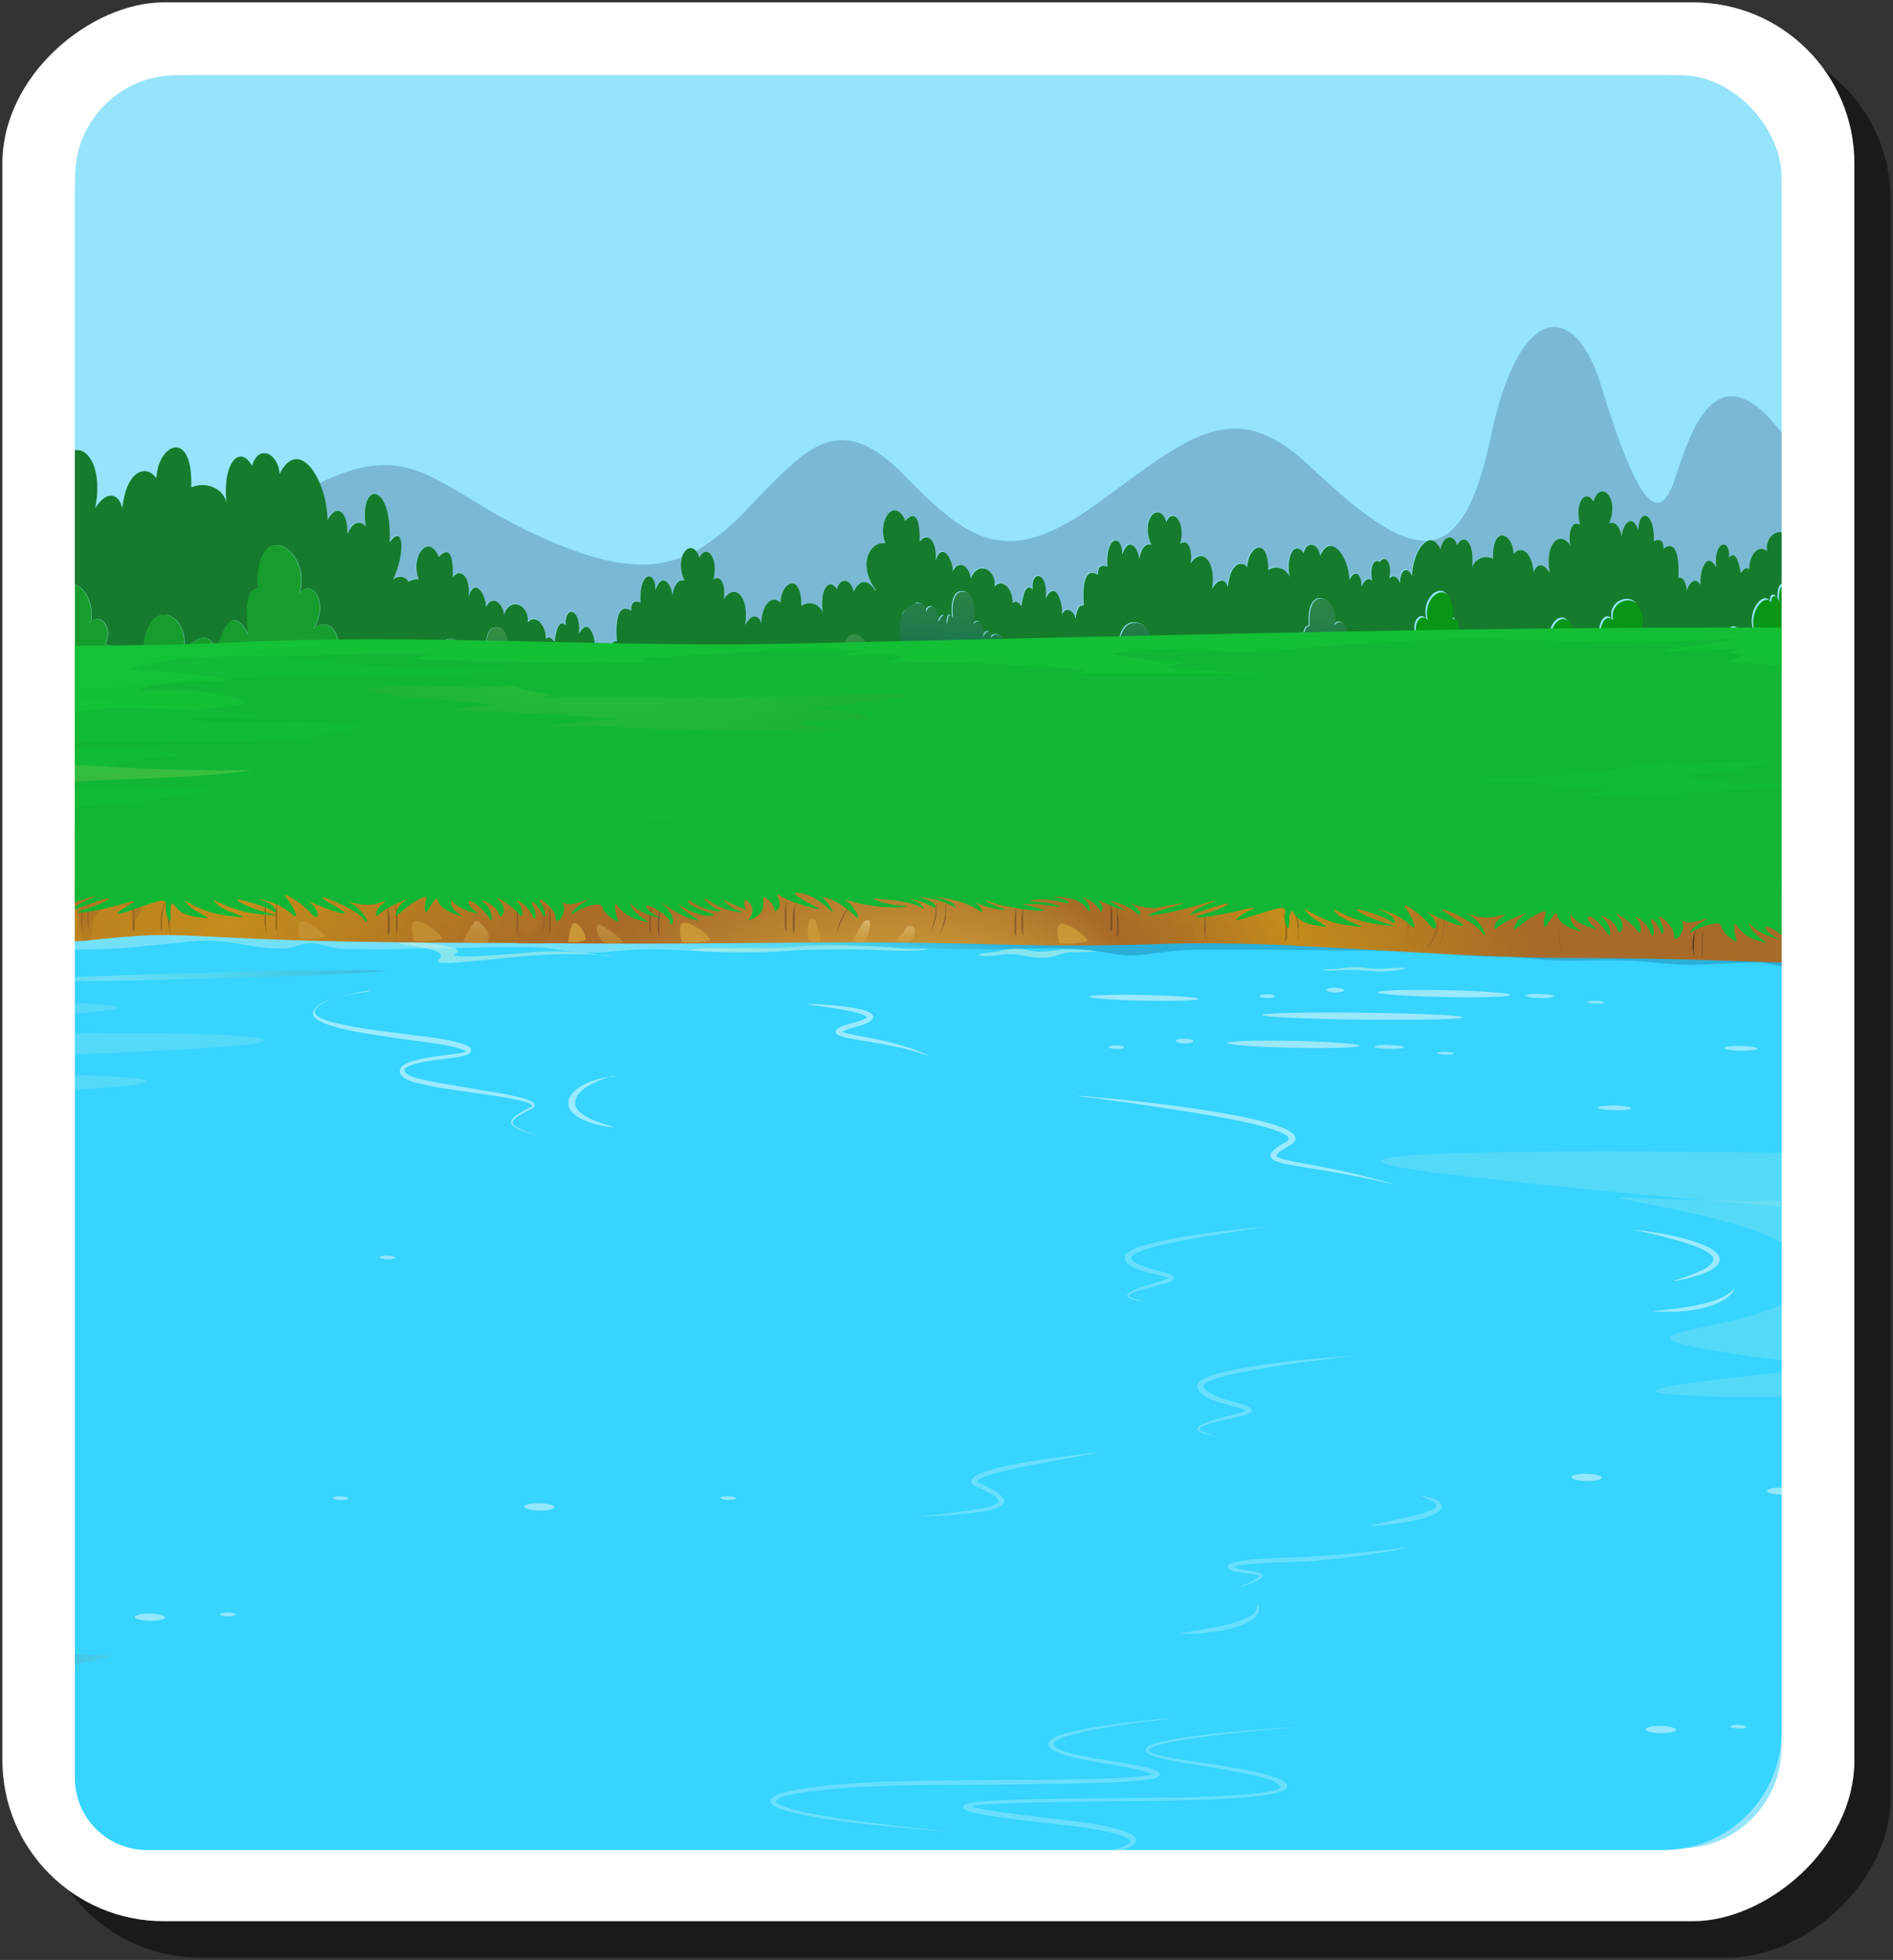 <svg xmlns="http://www.w3.org/2000/svg" xmlns:xlink="http://www.w3.org/1999/xlink" width="253" height="262" viewBox="0 0 253 262">
  <rect x="0" y="0" width="253" height="262" fill="#333333" stroke="none"/>
  <defs>
    <style>
      .cls-1 {
        fill: none;
      }

      .cls-2 {
        isolation: isolate;
      }

      .cls-3 {
        fill: #020202;
      }

      .cls-18, .cls-20, .cls-25, .cls-3 {
        opacity: 0.5;
      }

      .cls-4 {
        fill: #fff;
      }

      .cls-5 {
        fill: #95e4fc;
      }

      .cls-6 {
        clip-path: url(#clip-path);
      }

      .cls-7 {
        fill: #79b9d3;
      }

      .cls-8 {
        fill: #087016;
      }

      .cls-10, .cls-8 {
        opacity: 0.9;
      }

      .cls-9 {
        fill: url(#linear-gradient);
      }

      .cls-11 {
        fill: #099616;
      }

      .cls-12 {
        fill: url(#linear-gradient-2);
      }

      .cls-13 {
        fill: #36d4ff;
      }

      .cls-14, .cls-17, .cls-22 {
        opacity: 0.4;
      }

      .cls-14, .cls-24, .cls-25, .cls-26, .cls-27, .cls-32, .cls-33, .cls-47, .cls-51 {
        mix-blend-mode: multiply;
      }

      .cls-15 {
        fill: url(#linear-gradient-3);
      }

      .cls-16 {
        fill: url(#linear-gradient-4);
      }

      .cls-17 {
        fill: #ffffd7;
      }

      .cls-17, .cls-52, .cls-57 {
        mix-blend-mode: screen;
      }

      .cls-19 {
        fill: #fff8d2;
        opacity: 0.3;
        mix-blend-mode: overlay;
      }

      .cls-20, .cls-21 {
        fill: #fefcf7;
      }

      .cls-21 {
        opacity: 0.46;
      }

      .cls-22 {
        fill: url(#radial-gradient);
      }

      .cls-23 {
        clip-path: url(#clip-path-2);
      }

      .cls-24, .cls-26, .cls-27 {
        opacity: 0.8;
      }

      .cls-24 {
        fill: url(#radial-gradient-2);
      }

      .cls-26 {
        fill: url(#linear-gradient-5);
      }

      .cls-27 {
        fill: url(#linear-gradient-6);
      }

      .cls-28 {
        fill: url(#radial-gradient-3);
      }

      .cls-29 {
        fill: #563822;
      }

      .cls-30 {
        fill: url(#radial-gradient-4);
      }

      .cls-31 {
        fill: url(#radial-gradient-5);
      }

      .cls-32, .cls-33 {
        opacity: 0.6;
      }

      .cls-32 {
        fill: url(#radial-gradient-6);
      }

      .cls-34 {
        fill: url(#radial-gradient-7);
      }

      .cls-35 {
        fill: url(#linear-gradient-7);
      }

      .cls-36 {
        fill: url(#linear-gradient-8);
      }

      .cls-37 {
        fill: url(#linear-gradient-9);
      }

      .cls-38 {
        fill: url(#linear-gradient-10);
      }

      .cls-39 {
        opacity: 0.7;
      }

      .cls-40 {
        fill: url(#linear-gradient-11);
      }

      .cls-41 {
        fill: url(#linear-gradient-12);
      }

      .cls-42 {
        fill: url(#linear-gradient-13);
      }

      .cls-43 {
        fill: url(#linear-gradient-14);
      }

      .cls-44 {
        fill: url(#linear-gradient-15);
      }

      .cls-45 {
        fill: url(#linear-gradient-16);
      }

      .cls-46 {
        fill: #11b734;
      }

      .cls-47, .cls-57 {
        opacity: 0.2;
      }

      .cls-48 {
        fill: url(#radial-gradient-8);
      }

      .cls-49 {
        fill: #17e239;
      }

      .cls-50 {
        fill: url(#radial-gradient-9);
      }

      .cls-51, .cls-52 {
        opacity: 0.1;
      }

      .cls-53 {
        fill: url(#radial-gradient-10);
      }

      .cls-54 {
        fill: url(#radial-gradient-11);
      }

      .cls-55 {
        fill: url(#radial-gradient-12);
      }

      .cls-56 {
        fill: url(#radial-gradient-13);
      }

      .cls-58 {
        fill: url(#radial-gradient-14);
      }

      .cls-59 {
        fill: url(#radial-gradient-15);
      }

      .cls-60 {
        fill: url(#radial-gradient-16);
      }

      .cls-61 {
        fill: url(#radial-gradient-17);
      }
    </style>
    <clipPath id="clip-path">
      <path class="cls-1" d="M222.27,247.31H19.67A9.64,9.64,0,0,1,10,237.67V25.89A15.84,15.84,0,0,1,25.88,10.05H222.27a15.84,15.84,0,0,1,15.84,15.84V231.47A15.84,15.84,0,0,1,222.27,247.31Z"/>
    </clipPath>
    <linearGradient id="linear-gradient" x1="155.4" y1="2.23" x2="149.41" y2="125.56" gradientUnits="userSpaceOnUse">
      <stop offset="0" stop-color="#71cd37"/>
      <stop offset="0.56" stop-color="#3a9640"/>
      <stop offset="0.8" stop-color="#035c56"/>
    </linearGradient>
    <linearGradient id="linear-gradient-2" x1="88.72" y1="35.55" x2="88.72" y2="118.15" xlink:href="#linear-gradient"/>
    <linearGradient id="linear-gradient-3" x1="-1.4" y1="222.48" x2="87.31" y2="224.45" gradientUnits="userSpaceOnUse">
      <stop offset="0" stop-color="#18779e"/>
      <stop offset="0.24" stop-color="#85e0d9"/>
      <stop offset="0.53" stop-color="#d0f3f0"/>
      <stop offset="0.59" stop-color="#cbf0ee"/>
      <stop offset="0.66" stop-color="#bee7e8"/>
      <stop offset="0.74" stop-color="#a7d7de"/>
      <stop offset="0.81" stop-color="#87c2d0"/>
      <stop offset="0.89" stop-color="#5ea6bd"/>
      <stop offset="0.97" stop-color="#2d85a7"/>
      <stop offset="1" stop-color="#18779e"/>
    </linearGradient>
    <linearGradient id="linear-gradient-4" x1="-4.82" y1="120.26" x2="298.53" y2="127.02" xlink:href="#linear-gradient-3"/>
    <radialGradient id="radial-gradient" cx="2588.71" cy="-714.15" r="80.48" gradientTransform="matrix(0.6, -0.01, 0.02, 0.41, -1524.25, 451.43)" gradientUnits="userSpaceOnUse">
      <stop offset="0" stop-color="#d0f3f0"/>
      <stop offset="0.03" stop-color="#c2efec"/>
      <stop offset="0.12" stop-color="#a1e7e2"/>
      <stop offset="0.19" stop-color="#8ce2db"/>
      <stop offset="0.24" stop-color="#85e0d9"/>
      <stop offset="1" stop-color="#18779e"/>
    </radialGradient>
    <clipPath id="clip-path-2">
      <rect class="cls-1" x="2.18" y="114.03" width="241.39" height="22.06"/>
    </clipPath>
    <radialGradient id="radial-gradient-2" cx="2419.63" cy="-646.26" r="443.67" gradientTransform="translate(-1397.83 481.7) scale(0.6 0.41)" gradientUnits="userSpaceOnUse">
      <stop offset="0" stop-color="#d0f3f0"/>
      <stop offset="0.09" stop-color="#beefeb"/>
      <stop offset="0.32" stop-color="#95e4de"/>
      <stop offset="0.44" stop-color="#85e0d9"/>
      <stop offset="1" stop-color="#18779e"/>
    </radialGradient>
    <linearGradient id="linear-gradient-5" x1="122.16" y1="130.85" x2="122.86" y2="124.73" gradientTransform="matrix(1, 0, 0, 1, 0, 0)" xlink:href="#radial-gradient-2"/>
    <linearGradient id="linear-gradient-6" x1="252.8" y1="139.21" x2="253.35" y2="134.45" gradientTransform="matrix(1, 0, 0, 1, 0, 0)" xlink:href="#radial-gradient-2"/>
    <radialGradient id="radial-gradient-3" cx="2519.24" cy="-834.17" fx="2603.127" r="203.91" gradientTransform="translate(-1482.06 481.7) scale(0.62 0.41)" gradientUnits="userSpaceOnUse">
      <stop offset="0" stop-color="#e3ca96"/>
      <stop offset="0.03" stop-color="#e0c58c"/>
      <stop offset="0.07" stop-color="#d9b671"/>
      <stop offset="0.13" stop-color="#cd9f45"/>
      <stop offset="0.14" stop-color="#c99737"/>
      <stop offset="0.32" stop-color="#a76a28"/>
      <stop offset="0.42" stop-color="#af7325"/>
      <stop offset="0.59" stop-color="#c38c1c"/>
      <stop offset="1" stop-color="#a76a28"/>
    </radialGradient>
    <radialGradient id="radial-gradient-4" cx="2519.24" cy="-834.16" fx="2603.127" r="203.91" gradientTransform="translate(-1482.06 481.7) scale(0.62 0.41)" gradientUnits="userSpaceOnUse">
      <stop offset="0" stop-color="#e3ca96"/>
      <stop offset="0.03" stop-color="#e0c58c"/>
      <stop offset="0.07" stop-color="#d9b671"/>
      <stop offset="0.13" stop-color="#cd9f45"/>
      <stop offset="0.14" stop-color="#c99737"/>
      <stop offset="0.3" stop-color="#ab6f2a"/>
      <stop offset="0.32" stop-color="#a76a28"/>
      <stop offset="0.59" stop-color="#c38c1c"/>
      <stop offset="1" stop-color="#a76a28"/>
    </radialGradient>
    <radialGradient id="radial-gradient-5" cx="2391.06" cy="-844.08" fx="2405.423" r="34.92" xlink:href="#radial-gradient-4"/>
    <radialGradient id="radial-gradient-6" cx="2519.69" cy="-839.68" fx="2519.694" r="13.2" xlink:href="#radial-gradient-4"/>
    <radialGradient id="radial-gradient-7" cx="2519.24" cy="-834.17" fx="2603.129" r="203.91" xlink:href="#radial-gradient-4"/>
    <linearGradient id="linear-gradient-7" x1="115.22" y1="122.05" x2="114.95" y2="131.41" gradientUnits="userSpaceOnUse">
      <stop offset="0" stop-color="#e3ca96"/>
      <stop offset="0.07" stop-color="#dbbb7a"/>
      <stop offset="0.15" stop-color="#d5ae62"/>
      <stop offset="0.25" stop-color="#cfa44f"/>
      <stop offset="0.36" stop-color="#cc9c41"/>
      <stop offset="0.49" stop-color="#ca9839"/>
      <stop offset="0.76" stop-color="#c99737"/>
    </linearGradient>
    <linearGradient id="linear-gradient-8" x1="63.72" y1="122.2" x2="63.45" y2="131.49" xlink:href="#linear-gradient-7"/>
    <linearGradient id="linear-gradient-9" x1="-3591.3" y1="-235.5" x2="-3591.58" y2="-226.2" gradientTransform="matrix(-0.98, -0.19, -0.19, 0.98, -3460.39, -335.64)" xlink:href="#linear-gradient-7"/>
    <linearGradient id="linear-gradient-10" x1="-3575.64" y1="-234.15" x2="-3575.91" y2="-224.76" gradientTransform="matrix(-0.98, -0.19, -0.19, 0.98, -3460.39, -335.64)" gradientUnits="userSpaceOnUse">
      <stop offset="0" stop-color="#e3ca96"/>
      <stop offset="0.1" stop-color="#e0c58c"/>
      <stop offset="0.28" stop-color="#d9b671"/>
      <stop offset="0.5" stop-color="#cd9f45"/>
      <stop offset="0.57" stop-color="#c99737"/>
    </linearGradient>
    <linearGradient id="linear-gradient-11" x1="-3540.42" y1="-227.47" x2="-3540.69" y2="-218.09" gradientTransform="matrix(-0.98, -0.19, -0.19, 0.98, -3460.39, -335.64)" gradientUnits="userSpaceOnUse">
      <stop offset="0" stop-color="#e3ca96"/>
      <stop offset="0.03" stop-color="#dfc388"/>
      <stop offset="0.12" stop-color="#d7b36b"/>
      <stop offset="0.21" stop-color="#d1a754"/>
      <stop offset="0.31" stop-color="#cc9e44"/>
      <stop offset="0.42" stop-color="#ca993a"/>
      <stop offset="0.57" stop-color="#c99737"/>
    </linearGradient>
    <linearGradient id="linear-gradient-12" x1="-3525.26" y1="-224.14" x2="-3525.5" y2="-215.83" xlink:href="#linear-gradient-11"/>
    <linearGradient id="linear-gradient-13" x1="-3625.17" y1="-243.69" x2="-3625.45" y2="-234.3" xlink:href="#linear-gradient-10"/>
    <linearGradient id="linear-gradient-14" x1="-4700.86" y1="-394.72" x2="-4701.14" y2="-385.16" gradientTransform="matrix(-0.55, -0.16, -0.28, 0.96, -2618.75, -261.07)" xlink:href="#linear-gradient-10"/>
    <linearGradient id="linear-gradient-15" x1="121.15" y1="122.16" x2="120.87" y2="131.52" xlink:href="#linear-gradient-7"/>
    <linearGradient id="linear-gradient-16" x1="-3942.77" y1="121.59" x2="-3943.1" y2="132.95" gradientTransform="matrix(-1, 0, 0, 1, -3861.35, 0)" xlink:href="#linear-gradient-7"/>
    <radialGradient id="radial-gradient-8" cx="2698.74" cy="-902.69" fx="2676.485" fy="-851.481" r="329.94" gradientTransform="translate(-1503.93 481.7) scale(0.6 0.41)" gradientUnits="userSpaceOnUse">
      <stop offset="0.33" stop-color="#f6fb7f"/>
      <stop offset="0.39" stop-color="#eaef79"/>
      <stop offset="0.5" stop-color="#c9cd68"/>
      <stop offset="0.65" stop-color="#95984d"/>
      <stop offset="0.82" stop-color="#4d4f28"/>
      <stop offset="1"/>
    </radialGradient>
    <radialGradient id="radial-gradient-9" cx="2698.77" cy="-902.68" fx="2676.517" fy="-851.483" r="329.9" gradientTransform="translate(-1503.93 481.7) scale(0.6 0.41)" gradientUnits="userSpaceOnUse">
      <stop offset="0.13" stop-color="#a6cd3a"/>
      <stop offset="0.32" stop-color="#8cb83b"/>
      <stop offset="0.64" stop-color="#59903c"/>
      <stop offset="1" stop-color="#14422f"/>
    </radialGradient>
    <radialGradient id="radial-gradient-10" cx="2689.82" cy="-935.68" fx="2689.822" fy="-935.682" r="2.32" xlink:href="#radial-gradient-8"/>
    <radialGradient id="radial-gradient-11" cx="2642.68" cy="-1003.67" fx="2642.685" fy="-1003.668" r="113.23" xlink:href="#radial-gradient-8"/>
    <radialGradient id="radial-gradient-12" cx="2734.69" cy="-983.94" r="77.38" gradientTransform="translate(-1503.93 481.7) scale(0.6 0.41)" gradientUnits="userSpaceOnUse">
      <stop offset="0.55" stop-color="#f6fb7f"/>
      <stop offset="0.59" stop-color="#eaef79"/>
      <stop offset="0.66" stop-color="#c9cd68"/>
      <stop offset="0.76" stop-color="#95984d"/>
      <stop offset="0.88" stop-color="#4d4f28"/>
      <stop offset="1"/>
    </radialGradient>
    <radialGradient id="radial-gradient-13" cx="2843.57" cy="-961.61" r="86.04" xlink:href="#radial-gradient-12"/>
    <radialGradient id="radial-gradient-14" cx="2680.47" cy="-865.55" r="76.44" xlink:href="#radial-gradient-12"/>
    <radialGradient id="radial-gradient-15" cx="2680.48" cy="-865.28" r="76.74" xlink:href="#radial-gradient-12"/>
    <radialGradient id="radial-gradient-16" cx="2767.93" cy="-963.05" r="69.38" gradientTransform="matrix(0.6, 0.01, -0.01, 0.41, -1491.67, 496.25)" xlink:href="#radial-gradient-12"/>
    <radialGradient id="radial-gradient-17" cx="2767.92" cy="-961.35" r="71.37" gradientTransform="matrix(0.6, 0.01, -0.01, 0.41, -1491.67, 496.25)" xlink:href="#radial-gradient-12"/>
  </defs>
  <g class="cls-2">
    <g id="Layer_1" data-name="Layer 1">
      <g>
        <rect class="cls-3" x="0.68" y="9.66" width="256.5" height="247.52" rx="21.53" transform="translate(262.35 4.5) rotate(90)"/>
        <rect class="cls-4" x="-4.18" y="4.81" width="256.5" height="247.52" rx="21.53" transform="translate(252.65 4.5) rotate(90)"/>
        <rect class="cls-5" x="10.04" y="10.05" width="228.07" height="237.04" rx="13.53"/>
        <g class="cls-6">
          <g>
            <g>
              <path class="cls-5" d="M-11.9-4.52V110.15c2.73.41,5.45.77,8.19,1.06,36.57,3.15,72.77,2.1,109,.52,37-1.57,72.39-16.25,109.35-20.45,17.52-2.1,35.05-1,52.57-2.62a153.37,153.37,0,0,0,23.24-4V-4.52Z"/>
              <g>
                <path class="cls-7" d="M244,67.66v-3.9a23.26,23.26,0,0,1-5.5-5.4c-8.67-11.79-12.32-1.57-14.6,5.51-2.4,7.44-5.48,2.11-10-12.59C210.33,40,203,40.54,199.25,58.36c-1.9,9.09-4.42,13.23-7.87,13.86.4.09.8.46,1.15,1.19.13-1.69,1.73-2.3,2.18-.56.92-1.66,2.39-.36,2,3a2,2,0,0,1,2.81-1.19c-.1-4.68,2.67-3.41,2.76-.62.75-1.09,2.38-.7,2.69,2.52.09-.91,1-1.79,2.14,0-.71-3.62,1.15-5.93,2.79-3.65-.36-1-.13-3.56,1.26-2.81-.82-2.93.8-4.89,1.77-3.09.93-3,3.55-.59,2.11,2.91.83-.31,1.44.41,1.69,1.84-.05-1.23,1.23-3.59,2.23-.9,0-2.9,2.18-2.69,2.06,1.46,0,0,1.34-.81,1.27,1,2.46-1.82,2,3.92,2,3.92s.82-.53,1.16,1.67c0-.67,1.09-2.12,1.79-.74-.13-1.66.74-4.77,2.12-2.35-.45-3.64,1.93-4,1.7-1.29,1.12-1.45,1.57,2.07,1.57,2.07s.73-1.19,1.15-.45c-.08-2.23,1.43-3.5,2.37-2.48-.39-2.19,2.14-3.8,3.14-1.33.07-1.57,1.52-2.84,2.35-1.25-.05-1.56,1.34-4.28,2.28-1.58A5.08,5.08,0,0,1,244,67.66Z"/>
                <path class="cls-7" d="M46.38,71.33c.74-1.79,1.84-1.83,2.46-1-.92-6.17,3.57-6.13,3.19,2.13,1.88-2.77,2.13,1.42.43,5a1.28,1.28,0,0,1,2.1.25,1.81,1.81,0,0,1,1.38-.32c-1.21-2.92,1.26-6.34,2.67-3,0,0,2-2.65,1.86,2.71,1.24-1.54,2.39.37,2.12,2.6.86-2.78,2.33-.19,2.32,1.38.79-1.66,2.27-.52,2.39,1,.92-2.55,3.5-1.17,3.17,1.06.91-1.11,2.46,0,2.44,2.27.39-.78,1.17.35,1.17.35s.34-3.56,1.5-2.2c-.31-2.69,2.08-2.54,1.74,1.14,1.31-2.54,2.26.48,2.19,2.16.65-1.44,1.74-.09,1.8.58.27-2.22,1.11-1.76,1.11-1.76s-.61-5.7,1.9-4.1c-.12-1.79,1.24-1.1,1.24-1.1-.24-4.13,2-4.54,2-1.64.92-2.77,2.27-.52,2.26.71.21-1.45.79-2.22,1.63-2a4.62,4.62,0,0,1-.36-3.05C86.24,76.4,80.31,75.64,70.6,71,58.2,65,55,58.56,42.73,64.58a13.56,13.56,0,0,1,1,4.87C45.05,67,46.51,68.51,46.38,71.33Z"/>
                <path class="cls-7" d="M93.49,74.53c.91-1.88,2.58-.07,1.86,2.93,1.36-.87,1.67,1.7,1.34,2.7,1.57-2.43,3.5-.28,2.89,3.4,1-1.88,2-1.09,2.14-.19.21-3.24,1.83-3.77,2.6-2.75,0-2.79,2.75-4.31,2.78.38a1.87,1.87,0,0,1,2.85.94c-.5-3.35.93-4.78,1.89-3.2.4-1.78,2-1.31,2.2.37.83-1.94,2-1.55,2.88-.23a.64.64,0,0,1,.18.06c-2.7-3.62-.74-6.71,1.2-6.34-1.21-2.93,1.26-6.34,2.67-3,0,0,2-2.65,1.86,2.71,1.24-1.55,2.39.37,2.12,2.6.86-2.78,2.33-.19,2.32,1.37.79-1.65,2.27-.51,2.39,1,.92-2.55,3.5-1.17,3.17,1.06.91-1.1,2.46,0,2.44,2.27.4-.78,1.17.35,1.17.35s.34-3.56,1.5-2.2c-.31-2.69,2.08-2.54,1.74,1.14,1.3-2.54,2.26.48,2.19,2.16.65-1.44,1.74-.09,1.8.58.28-2.23,1.11-1.76,1.11-1.76s-.61-5.71,1.9-4.1c-.12-1.79,1.24-1.1,1.24-1.1-.24-4.13,2-4.54,2-1.63.92-2.78,2.26-.53,2.26.7.2-1.45.78-2.22,1.62-2-1.53-3.37,1-6,2-3.09.91-1.88,2.59-.07,1.86,2.93,1.36-.87,1.67,1.7,1.34,2.7,1.57-2.43,3.5-.28,2.89,3.4,1.05-1.88,2-1.09,2.14-.19.21-3.24,1.83-3.77,2.6-2.75,0-2.79,2.75-4.31,2.79.38a1.87,1.87,0,0,1,2.84.94c-.5-3.35.93-4.78,1.89-3.2.4-1.78,2-1.31,2.2.37,1.38-3.22,3.75,0,3.93,3.19.72-1.55,1.62-.76,1.61.92.4-1.11,1-1.21,1.43-.76-.4-2.09.33-3.06,1-2.53.69-1,1.66-.14,1.29,2.2.37-.48,1-.44,1.44.63-.05-1.67.82-2.54,1.59-1,.05-2.06,1-4.17,2-4.65-3.94.22-9-3.74-15.67-10-10-9.44-16-3.94-27.83,4.72s-16.88,6.29-26-3.15-13.23-3.93-21,3.93A31.83,31.83,0,0,1,93,73.68,2.68,2.68,0,0,1,93.49,74.53Z"/>
              </g>
              <g>
                <g>
                  <path class="cls-8" d="M244,67.66a5.08,5.08,0,0,0-.06,1.88c-.94-2.7-2.33,0-2.28,1.58-.83-1.59-2.28-.32-2.35,1.25-1-2.47-3.53-.86-3.14,1.33-.94-1-2.45.25-2.37,2.48-.42-.74-1.15.45-1.15.45s-.45-3.52-1.57-2.07c.23-2.7-2.15-2.35-1.7,1.29-1.38-2.42-2.25.69-2.12,2.35-.7-1.38-1.75.07-1.79.74-.34-2.2-1.16-1.67-1.16-1.67s.44-5.74-2-3.92c.07-1.8-1.27-1-1.27-1,.12-4.15-2.09-4.36-2.06-1.46-1-2.69-2.28-.33-2.23.9-.25-1.43-.86-2.15-1.69-1.84,1.44-3.5-1.18-5.91-2.11-2.91-1-1.8-2.59.16-1.77,3.09-1.39-.75-1.62,1.84-1.26,2.81-1.64-2.28-3.5,0-2.79,3.65-1.1-1.79-2-.91-2.14,0-.31-3.22-1.94-3.61-2.69-2.52-.09-2.79-2.86-4.06-2.76.62a2,2,0,0,0-2.81,1.19c.4-3.4-1.07-4.7-2-3-.45-1.74-2.05-1.13-2.18.56-1.47-3.09-3.75.28-3.83,3.53-.77-1.49-1.64-.62-1.59,1-.42-1.07-1.07-1.11-1.44-.63.37-2.34-.6-3.2-1.29-2.2-.68-.53-1.41.44-1,2.53-.39-.45-1-.35-1.43.76,0-1.68-.89-2.47-1.61-.92-.18-3.24-2.55-6.41-3.93-3.19-.19-1.68-1.8-2.15-2.2-.37-1-1.58-2.39-.15-1.89,3.2a1.87,1.87,0,0,0-2.84-.94c0-4.69-2.77-3.17-2.79-.38-.77-1-2.39-.49-2.6,2.75-.12-.9-1.09-1.69-2.14.19.61-3.68-1.32-5.83-2.89-3.4.33-1,0-3.57-1.34-2.7.73-3-1-4.81-1.86-2.93-1-2.92-3.56-.28-2,3.09-.84-.24-1.42.53-1.62,2,0-1.23-1.34-3.48-2.26-.7-.05-2.91-2.26-2.5-2,1.63,0,0-1.36-.69-1.24,1.1-2.51-1.61-1.9,4.1-1.9,4.1s-.83-.47-1.11,1.76c-.06-.67-1.15-2-1.8-.58.07-1.68-.89-4.7-2.19-2.16.34-3.68-2.05-3.83-1.74-1.14-1.16-1.36-1.5,2.2-1.5,2.2s-.77-1.13-1.17-.35c0-2.23-1.53-3.37-2.44-2.27.33-2.23-2.25-3.61-3.17-1.06-.12-1.56-1.6-2.7-2.39-1,0-1.56-1.46-4.15-2.32-1.37.27-2.23-.88-4.15-2.12-2.6C123,67,121,69.63,121,69.63c-1.41-3.37-3.88,0-2.67,3-1.94-.37-3.9,2.72-1.2,6.34a.64.64,0,0,0-.18-.06c-.85-1.32-2-1.71-2.88.23-.19-1.68-1.8-2.15-2.2-.37-1-1.58-2.39-.15-1.89,3.2A1.87,1.87,0,0,0,107.1,81c0-4.69-2.76-3.17-2.78-.38-.77-1-2.39-.49-2.6,2.75-.12-.9-1.09-1.69-2.14.19.61-3.68-1.32-5.83-2.89-3.4.33-1,0-3.57-1.34-2.7.72-3-.95-4.81-1.86-2.93-1-2.92-3.56-.28-2,3.09-.84-.24-1.42.53-1.63,2,0-1.23-1.34-3.48-2.26-.71,0-2.9-2.25-2.49-2,1.64,0,0-1.36-.69-1.24,1.1-2.51-1.6-1.9,4.1-1.9,4.1s-.84-.46-1.11,1.76c-.06-.67-1.15-2-1.8-.58.07-1.68-.88-4.7-2.19-2.16.34-3.68-2-3.83-1.74-1.14-1.16-1.36-1.5,2.2-1.5,2.2s-.78-1.13-1.17-.35c0-2.23-1.53-3.38-2.44-2.27.33-2.23-2.25-3.61-3.17-1.06-.12-1.56-1.6-2.7-2.39-1,0-1.57-1.46-4.16-2.32-1.38.27-2.23-.88-4.14-2.12-2.6.16-5.36-1.86-2.71-1.86-2.71-1.41-3.37-3.88,0-2.67,3a1.81,1.81,0,0,0-1.38.32,1.28,1.28,0,0,0-2.1-.25c1.7-3.55,1.45-7.74-.43-5,.38-8.26-4.11-8.3-3.19-2.13-.62-.84-1.72-.8-2.46,1,.13-2.82-1.33-4.34-2.65-1.88-.08-5.48-3.87-11.29-6.4-6.15-.2-2.87-2.89-4-3.68-1.07-1.51-2.85-4-.73-3.41,5-.35-1.94-2.6-3-4.72-2.16.25-7.9-4.44-5.89-4.66-1.19-1.23-1.87-4-1.3-4.57,4.1-.15-1.53-1.72-3.07-3.61-.11,1.26-6.07-1.84-10.08-4.64-6.3.62-1.62.27-6-2.08-4.82,1.42-4.9-1.27-8.3-2.94-5.31-.91-3.05-2.85-2.88-3.78-1v5.34c.05.15.1.3.16.45l-.16,0V77.44c1.17.07,2.59,2,1.35,8.08,0,0,2.91-1.31,2.72,2.83,0,0,1.93-3.9,3.5-2.17-.64-12.56,6.4-8.21,5.28-2.88.72-1.41,3.18-.13,1.95,2.91,0,0,2.1-.47,1.48,3.6,0,0,2.23-3.28,3.58-1.78-.15-8.71,6.33-6.51,5.43-1.15,0,0,3.35-3.89,4.36.4,0,0,1.57-7.91,4.28-2.44,0,0-.92-6.36,1.26-6.07-.41-10.25,7.36-5.23,5.56.57,1.41-2.08,4.12.94,1.87,4.79.71-1.23,3.78-1.19,3.34,3.48,1-2.14,4.08-2.85,3.56,1.23,1.63-.75,2.56-.59,3,.09-1.83,1.12-2.47,5-2.67,6.92.57.26,1.15.54,1.72.83,0,.1-.07.21-.11.31l.51-.12c.95.47,1.9.95,2.86,1.47a2.57,2.57,0,0,1,.22-2.21l.09,0,1.53-.36.16,0a.64.64,0,0,1,0-.07l.62-.14.39-.09.51-.12.43-.1.55-.13L59,95l.59-.13.45-.1.51-.12.59-.14.43-.09.14,0c.08-4.86-1.8-8.11-3.66-7,.7-2.39,3.28-2.71,3.41-.86.14-1,1.56-1.2,1.61,1.36,0,0,.86-2.22,1.17.36,0,0,.07-2.23.78-.88,0,0-.5-3.47,1.25-3.55,2.2-.08,1.53,4.37,1.53,4.37.32-.77,1.55-.53,1.21,2,.14-1.11,1.11-1.54,1.11-.2.78-1.44,3.16.94,2.3,3.72.65-.77,1.3-.54,1.55.69.8-3.11,3.11-.62,2.52,1.27,1-1,1.8,1.48.76,2.8.78-.65,2.27-.52,2.26,1.27,1.5-2.65,2.72-.29,2.72-.29,0-1.23.92-3.11,1.89-2,0-4.13,2.27-1.86,2.27-1.86-.25-1,.21-2.78,1.57-2.76a3.48,3.48,0,0,1,0-4.13c.92-1.43,3.82-.61,3.29,1.84.46-.89,2.4-.74,1.6,4.27,0,0,1.68-1,1.67,1.47,0,0,1-2.43,2-1.52-.68-7.38,3.58-5.3,3-2.07.39-.89,1.88-.31,1.22,1.58,0,0,1.23-.43,1,2,0,0,1.24-2.1,2.08-1.3-.3-5.14,3.58-4.3,3.17-1.07,0,0,1.89-2.53,2.59-.06,0,0,.74-4.79,2.47-1.75,0,0-.06-.34-.12-.82q2.23,1.05,4.49,2.26c-.31-1.35-.06-2.33.8-2.59l-.05.12.08-.12a2.23,2.23,0,0,1,1.17,0c0-.12,0-.24-.07-.35.5.17,1,.82.88,2.26.52-1.33,2.34-2,2.13.48,3-1.79,2,2.45,1.36,4.67l2-.73.11,0,.94-.34h0l.37-.14.23-.07.3-.11.25-.09.32-.11a2.34,2.34,0,0,1,.24-.09l.35-.12.26-.09.3-.11.34-.12.26-.09.08,0c-.08-3.49-1.81-5.37-3-3.08-.37-2-1.48-1.14-1.48-1.14,1.11-2,.3-6.8-1.39-5.16.91-2.21.67-4.67-.38-2.9a7.11,7.11,0,0,0-.47-3,1.16,1.16,0,0,1,1.34,1.18c.14-1,1.56-1.21,1.61,1.36,0,0,.86-2.22,1.17.35,0,0,.07-2.23.78-.87,0,0-.5-3.47,1.25-3.55,2.2-.08,1.53,4.37,1.53,4.37.32-.77,1.55-.53,1.22,2,.13-1.11,1.1-1.54,1.1-.2.78-1.44,3.16.94,2.3,3.72.66-.77,1.3-.54,1.55.69.8-3.11,3.11-.62,2.52,1.27,1-1,1.8,1.48.76,2.8.78-.65,2.27-.52,2.26,1.27,1.5-2.66,2.72-.29,2.72-.29,0-1.23.92-3.11,1.89-2-.05-4.13,2.27-1.86,2.27-1.86-.25-1,.21-2.79,1.57-2.76a3.48,3.48,0,0,1,0-4.13c.92-1.44,3.82-.61,3.29,1.84.46-.89,2.4-.74,1.6,4.26,0,0,1.68-1,1.67,1.48,0,0,1.05-2.44,2-1.52-.68-7.38,3.58-5.3,3.05-2.08.39-.88,1.88-.3,1.22,1.59,0,0,1.23-.43,1,2,0,0,1.24-2.1,2.08-1.3-.3-5.14,3.58-4.3,3.17-1.07,0,0,1.89-2.53,2.59-.07,0,0,.74-4.78,2.47-1.74,0,0-.69-3.69.6-3.67-.48-6,4.23-3.62,3.3-.06.79-1.32,2.46.26,1.22,2.7a1,1,0,0,1,1.89.37c-.27.13-.54.49-.67,1.34-1.25-2.19-2.92-.15-2.89,3.34l.08,0,.25.07.35.09.31.08.26.06.34.1.25.06.33.09.25.06.3.08.23.07.37.09h0l.95.26.11,0,2.07.56c-.51-1.46-1.18-3.83-.61-4.74a2.44,2.44,0,0,1,0,.26c3-1.79,2,2.45,1.36,4.67l2-.73.11,0,.94-.34h0l.37-.13.23-.08.3-.11.25-.09.32-.12.24-.08.35-.12.26-.1.3-.1.35-.12.25-.09.08,0c-.08-3.49-1.81-5.37-3-3.08-.17-1-.51-1.25-.81-1.32.25-1.69,1.62-1.58,2-1-1.31-2.32.32-4,1.14-2.8-1-3.47,3.6-6.29,3.3-.23,1.29-.13.71,3.62.71,3.62,1.63-3.19,2.51,1.53,2.51,1.53.63-2.53,2.59-.16,2.59-.16-.5-3.19,3.35-4.37,3.2.78.82-.86,2.12,1.13,2.12,1.13-.35-2.43.9-2.11.9-2.11-.72-1.82.75-2.54,1.17-1.69-.63-3.17,3.56-5.62,3.11,1.81.94-1,2.06,1.35,2.06,1.35-.09-2.45,1.62-1.62,1.62-1.62-.95-4.93,1-5.25,1.47-4.4-.6-2.4,2.28-3.48,3.23-2.12a3.46,3.46,0,0,1,.15,4.12c1.35-.14,1.87,1.59,1.64,2.62,0,0,2.25-2.47,2.33,1.66.93-1.22,1.9.58,1.94,1.81,0,0,1.15-2.47,2.73.05-.06-1.78,1.42-2,2.22-1.46-1.08-1.23-.39-3.76.67-2.86-.64-1.83,1.6-4.52,2.48-1.49.22-1.25.85-1.54,1.53-.83-.94-2.69,1.37-5.28,2.19-3.91,0-1.34.94-1,1.11.11-.41-2.53.81-2.88,1.16-2.13,0,0-.8-4.39,1.4-4.51,1.74-.07,1.35,3.44,1.35,3.44.66-1.41.8.81.8.81.24-2.59,1.16-.45,1.16-.45a3.47,3.47,0,0,1,.29-1.64ZM120.53,82.21a3,3,0,0,1,.37-.66,6.59,6.59,0,0,0,.11.91A.65.65,0,0,0,120.53,82.21Z"/>
                  <path class="cls-9" d="M183.76,88.63c.21-2.45-1.6-1.81-2.13-.48.14-2.79-1.67-2.6-2.06-1.82,1.24-2.44-.43-4-1.22-2.7.93-3.56-3.78-6-3.3.06-1.29,0-.6,3.67-.6,3.67-1.73-3-2.47,1.74-2.47,1.74-.7-2.46-2.59.07-2.59.07.41-3.23-3.47-4.07-3.17,1.07-.84-.8-2.08,1.3-2.08,1.3.27-2.45-1-2-1-2,.66-1.89-.83-2.47-1.22-1.59.53-3.22-3.73-5.3-3.05,2.08-1-.92-2,1.52-2,1.52,0-2.45-1.67-1.48-1.67-1.48.8-5-1.14-5.15-1.6-4.26.53-2.45-2.37-3.28-3.29-1.84a3.48,3.48,0,0,0,0,4.13c-1.36,0-1.82,1.75-1.57,2.76,0,0-2.32-2.27-2.27,1.86-1-1.13-1.88.75-1.89,2,0,0-1.22-2.37-2.72.29,0-1.79-1.48-1.92-2.26-1.27,1-1.32.28-3.79-.76-2.8.59-1.89-1.72-4.38-2.52-1.27-.25-1.23-.89-1.46-1.55-.69.86-2.78-1.52-5.16-2.3-3.72,0-1.34-1-.91-1.1.2.33-2.56-.9-2.8-1.22-2,0,0,.67-4.45-1.53-4.37-1.75.08-1.25,3.55-1.25,3.55-.71-1.36-.78.87-.78.87-.31-2.57-1.17-.35-1.17-.35,0-2.57-1.47-2.37-1.61-1.36-.18-2.46-4.71-1.09-3.32,4-.84-.13-1.11,1.32-.85,2.21-1.16-1.58-1.88,0-1.18,3.11-1.81-.44-2.43.71-2,2.56,2.11,1.14,4.23,2.38,6.36,3.76,1.45.75,1.94,1.18,2.86,1.19-1.37.56-.5,1.58,1.93.79-1.12,1.57.19,1.17,1,.6.57,2.43,1.21,1.77,1.21.44,1.89,1.62,2.43.54,2.28.12,1.26,1.69,3.93,1.15,3.93,1.15s-1.18,1.57,2.47.29c-.15,1.59,1.17.27,1.31,0,1,1.61,3,1.14,2.09-.13,2.32,1.29,3.64.56,4,.07,1.4,1.53,2.42.54,2.42.54,1.21,1,4.6-.7,6.32-1,9.27-1.51,14-2.36,14.77-2.93-.54,1.16,1.06.18,1.6-.64.57,1.93.92.93,1-.4,1.5,1.61,1.36-.32,1.36-.32,1.75.28,1.41-.64,1.41-.64s2.48-.38,9.63-2.94l.69-.25C185.8,91.08,186.78,86.84,183.76,88.63Z"/>
                </g>
                <g class="cls-10">
                  <path class="cls-11" d="M48.76,88.84c.52-4.08-2.58-3.37-3.56-1.23.44-4.67-2.63-4.71-3.34-3.48,2.25-3.85-.46-6.87-1.87-4.79,1.8-5.8-6-10.82-5.56-.57-2.18-.29-1.26,6.07-1.26,6.07-2.71-5.47-4.28,2.44-4.28,2.44-1-4.29-4.36-.4-4.36-.4.9-5.36-5.58-7.56-5.43,1.15-1.35-1.5-3.58,1.78-3.58,1.78.62-4.07-1.48-3.6-1.48-3.6,1.23-3-1.23-4.32-1.95-2.91,1.12-5.33-5.92-9.68-5.28,2.88-1.57-1.73-3.5,2.17-3.5,2.17C3.5,84.21.59,85.52.59,85.52c1.24-6-.18-8-1.35-8.08v27.1c15.47-.69,23.34-1.17,24.68-2-1,1.85,1.78.53,2.75-.76.83,3.37,1.48,1.76,1.74-.47,2.41,3,2.32-.25,2.32-.25,2.92.82,2.42-.81,2.42-.81s4.19-.14,16.41-3L50.73,97C52,93.38,54,86.43,48.76,88.84Z"/>
                </g>
                <path class="cls-12" d="M121.4,93.4c.21-2.45-1.61-1.81-2.13-.48.14-2.79-1.67-2.6-2.06-1.82,1.24-2.43-.43-4-1.22-2.7.93-3.55-3.78-6-3.3.06-1.29,0-.6,3.67-.6,3.67-1.73-3-2.47,1.75-2.47,1.75-.7-2.47-2.59.06-2.59.06.41-3.23-3.47-4.07-3.17,1.07-.84-.8-2.08,1.3-2.08,1.3.27-2.45-1-2-1-2,.66-1.89-.83-2.47-1.22-1.58.53-3.23-3.73-5.31-3,2.07-1-.91-2,1.52-2,1.52,0-2.45-1.67-1.47-1.67-1.47.8-5-1.14-5.16-1.6-4.27.53-2.45-2.37-3.27-3.29-1.84a3.48,3.48,0,0,0,0,4.13c-1.36,0-1.82,1.75-1.57,2.76,0,0-2.32-2.27-2.27,1.86-1-1.13-1.89.75-1.89,2,0,0-1.22-2.36-2.72.29,0-1.79-1.48-1.92-2.26-1.27,1-1.32.28-3.79-.76-2.8.59-1.89-1.72-4.38-2.52-1.27-.25-1.23-.9-1.46-1.55-.69.86-2.78-1.52-5.16-2.3-3.72,0-1.34-1-.91-1.11.2.34-2.56-.89-2.8-1.21-2,0,0,.67-4.45-1.53-4.37-1.75.08-1.25,3.55-1.25,3.55-.71-1.35-.78.88-.78.88-.31-2.58-1.17-.36-1.17-.36-.05-2.56-1.47-2.37-1.61-1.36-.18-2.46-4.71-1.08-3.32,4-.84-.13-1.11,1.32-.85,2.21-1.16-1.57-1.88,0-1.18,3.11-1.81-.44-2.43.71-2,2.56,2.11,1.14,4.23,2.38,6.36,3.76,1.45.75,1.94,1.18,2.86,1.19-1.37.57-.5,1.58,1.93.79-1.12,1.57.19,1.17,1,.6.57,2.43,1.2,1.78,1.21.44,1.89,1.62,2.42.54,2.28.12,1.25,1.69,3.93,1.15,3.93,1.15s-1.18,1.57,2.47.29c-.15,1.59,1.16.27,1.31,0,1,1.61,3,1.14,2.09-.13,2.32,1.3,3.64.56,4,.07,1.4,1.53,2.42.54,2.42.54,1.21,1,4.6-.7,6.32-1,9.27-1.52,14-2.37,14.76-2.94-.54,1.16,1.07.19,1.61-.64.57,1.93.92.93,1-.4,1.5,1.61,1.36-.32,1.36-.32,1.75.28,1.41-.64,1.41-.64s2.48-.38,9.63-2.94l.69-.25C123.44,95.85,124.42,91.61,121.4,93.4Z"/>
                <path class="cls-11" d="M244,94.19v-1l-.1,0,.1,0v-17a3.47,3.47,0,0,0-.29,1.64s-.92-2.14-1.16.45c0,0-.14-2.22-.8-.81,0,0,.39-3.51-1.35-3.44-2.2.12-1.4,4.51-1.4,4.51-.35-.75-1.57-.4-1.16,2.13-.17-1.1-1.15-1.45-1.11-.11-.82-1.37-3.13,1.22-2.19,3.91-.68-.71-1.31-.42-1.53.83-.88-3-3.12-.34-2.48,1.49-1.06-.9-1.75,1.63-.67,2.86-.8-.58-2.28-.32-2.22,1.46-1.58-2.52-2.73-.05-2.73-.05,0-1.23-1-3-1.94-1.81-.08-4.13-2.33-1.66-2.33-1.66.23-1-.29-2.76-1.64-2.62a3.46,3.46,0,0,0-.15-4.12c-1-1.36-3.83-.28-3.23,2.12-.48-.85-2.42-.53-1.47,4.4,0,0-1.71-.83-1.62,1.62,0,0-1.12-2.34-2.06-1.35.45-7.43-3.74-5-3.11-1.81-.42-.85-1.89-.13-1.17,1.69,0,0-1.25-.32-.9,2.11,0,0-1.3-2-2.12-1.13.15-5.15-3.7-4-3.2-.78,0,0-2-2.37-2.59.16,0,0-.88-4.72-2.51-1.53,0,0,.58-3.75-.71-3.62.3-6.06-4.33-3.24-3.3.23-.82-1.25-2.45.48-1.14,2.8-.41-.74-2.23-.77-2,2-.56-1.29-2.4-1.77-2.12.66-3.07-1.52-2,2.63-1.21,4.79l.69.19c7.21,1.93,9.7,2.09,9.7,2.09s-.31,1,1.43.53c0,0-.08,1.93,1.36.19.15,1.33.52,2.29,1,.31.56.78,2.19,1.62,1.62.5.79.51,5.52.94,14.84,1.66,1.72.13,5.16,1.56,6.33.43,0,0,1.05.9,2.41-.75.4.46,1.73,1.07,4-.42-.83,1.34,1.17,1.64,2.09,0,.15.24,1.5,1.44,1.3-.13,3.68,1,2.47-.51,2.47-.51s2.68.31,3.88-1.49c-.13.43.44,1.46,2.28-.32,0,1.33.7,1.94,1.19-.55.8.51,2.12.79.95-.68A4.26,4.26,0,0,0,244,94.19Z"/>
              </g>
            </g>
            <rect class="cls-13" x="1.56" y="118.3" width="241.81" height="141.04"/>
            <g class="cls-14">
              <path class="cls-15" d="M15.27,221.35q-7.42-.32-13.71-.64v3.67"/>
              <path class="cls-16" d="M1.56,124.67c15.55-2.34,50.36-4.82,97.32-6.37H1.56Z"/>
            </g>
            <g>
              <path class="cls-17" d="M56.17,126s6.4.56,4.77,1.44,6.47.15,10.84-.2a40.7,40.7,0,0,1,9.4.56c2.46.24-2.69-.8-12.36.13s-10.89,1.17-10,.1C60.24,126.33,47.74,126,56.17,126Z"/>
              <path class="cls-17" d="M93.64,126.74s3.31,0,8.32,0,5.5-.57,11.92-.35,6.91.55,9.13.44.12.45-4.2.23-6.29-.12-9.62-.12-5.68.45-9.14.34S89.56,127.19,93.64,126.74Z"/>
              <path class="cls-17" d="M133.3,127.26a7.07,7.07,0,0,1,3.51-.36,8.82,8.82,0,0,0,3.78.19,17.84,17.84,0,0,1,4.76-.07c2.8.18-.56.27-2,.25s-2.4.92-4.63.75-2.8-.72-5.32-.35S129.24,127.47,133.3,127.26Z"/>
              <path class="cls-17" d="M187.68,129.37c-.68,0-1.09,0-2.21.08a14.39,14.39,0,0,1-3.37-.12,10.79,10.79,0,0,0-3.11.16c-3.62.08-2.12.37.12.2a26.62,26.62,0,0,1,4.73.2,23.64,23.64,0,0,0,3.84-.34Z"/>
            </g>
            <g class="cls-18">
              <path class="cls-4" d="M49.64,132.37l-.78.12c-.5.09-1.24.22-2.17.43-.46.1-1,.22-1.5.38a13.22,13.22,0,0,0-1.65.6,3,3,0,0,0-1.36,1,.6.6,0,0,0-.08.16,1.13,1.13,0,0,0,0,.18v0h0v.18l0,0,0,.07a1.62,1.62,0,0,0,.7.55,6.5,6.5,0,0,0,1.06.42c.38.13.78.23,1.2.34.83.2,1.72.37,2.64.53,1.84.32,3.82.57,5.87.83l3.13.39c1,.14,2.13.28,3.21.5.54.11,1.07.23,1.61.39a5.21,5.21,0,0,1,.8.3,2.05,2.05,0,0,1,.4.23.61.61,0,0,1,.25.47.53.53,0,0,1-.13.27l-.11.1-.11.08a2.49,2.49,0,0,1-.46.19,5.66,5.66,0,0,1-.86.21c-.58.1-1.13.15-1.67.22-1.09.14-2.18.28-3.21.49a11.94,11.94,0,0,0-1.46.39c-.44.16-.81.38-.87.59a.41.41,0,0,0,.1.36,1,1,0,0,0,.17.19l.05.05,0,0h0l0,0,.12.08a2.77,2.77,0,0,0,.57.26,7.16,7.16,0,0,0,.7.22c1,.27,2,.46,3,.64,2,.36,4,.66,5.84,1a51.24,51.24,0,0,1,5.22,1,6.13,6.13,0,0,1,1.13.43.91.91,0,0,1,.43.39.34.34,0,0,1,0,.28.55.55,0,0,1-.18.22,2,2,0,0,1-.47.27l-.43.22c-.29.15-.56.29-.81.44a5.24,5.24,0,0,0-.67.47,1,1,0,0,0-.34.51.55.55,0,0,0,.25.47,2.78,2.78,0,0,0,.54.35,18.9,18.9,0,0,0,2,.76l.72.23-.74-.2-.88-.27a11,11,0,0,1-1.15-.42,3.61,3.61,0,0,1-.6-.35,1.23,1.23,0,0,1-.25-.26.62.62,0,0,1-.09-.32,1.05,1.05,0,0,1,.36-.62,4.53,4.53,0,0,1,.67-.51c.25-.17.52-.32.8-.48l.43-.24A2,2,0,0,0,71,148c.1-.09.12-.16.09-.23a.66.66,0,0,0-.29-.23,5.78,5.78,0,0,0-1-.35c-.76-.2-1.6-.36-2.47-.5s-1.77-.29-2.7-.42c-1.87-.28-3.86-.54-5.9-.88-1-.18-2-.37-3.09-.64a6.86,6.86,0,0,1-.77-.24,3.35,3.35,0,0,1-.78-.35.85.85,0,0,1-.16-.11h0l0,0,0,0-.07-.07a2.26,2.26,0,0,1-.25-.28.84.84,0,0,1-.16-.72,1.15,1.15,0,0,1,.54-.63,3.86,3.86,0,0,1,.76-.38,13.4,13.4,0,0,1,1.62-.44c1.1-.22,2.21-.37,3.3-.51.55-.07,1.11-.12,1.61-.21a4.39,4.39,0,0,0,.71-.16.84.84,0,0,0,.25-.11c.06,0,.06-.05.05,0s0,0,0,0a1.57,1.57,0,0,0-.23-.13,6.82,6.82,0,0,0-.65-.25c-.47-.14-1-.26-1.5-.36-1-.21-2.08-.36-3.13-.51l-3.11-.42c-2-.28-4-.57-5.89-.92-.93-.17-1.83-.36-2.68-.59-.43-.12-.85-.24-1.24-.38a6.73,6.73,0,0,1-1.13-.48,2,2,0,0,1-.83-.72l-.05-.12,0-.06v-.18h0v-.09a1.8,1.8,0,0,1,.06-.22.78.78,0,0,1,.11-.2,3.47,3.47,0,0,1,1.58-1.09,15.83,15.83,0,0,1,1.74-.56c.56-.14,1.07-.25,1.54-.34,1-.18,1.7-.27,2.21-.34Z"/>
              <path class="cls-4" d="M82.25,143.81l-.18,0-.49.13-.74.23c-.28.1-.59.21-.91.34l-.49.23-.25.12-.25.14a8.22,8.22,0,0,0-1,.63l-.41.38-.17.21a1.57,1.57,0,0,0-.17.21l-.15.22,0,.06,0,0h0s0,0,0,0h0l-.06.13c0,.08-.08.17-.11.25l0,.21a1.21,1.21,0,0,0,.2.87,3,3,0,0,0,.76.75,8.34,8.34,0,0,0,1,.59l.52.23.51.21.94.32c.28.1.53.17.74.23l.66.19-.18,0-.53-.05c-.22,0-.51-.06-.81-.13l-.5-.09-.54-.13-.58-.17-.6-.21c-.19-.08-.4-.16-.6-.26a5,5,0,0,1-.6-.33,3.26,3.26,0,0,1-1-.89l-.17-.27c0-.1-.07-.2-.1-.3a1,1,0,0,1,0-.3,1.08,1.08,0,0,1,0-.31L76,147a1.92,1.92,0,0,1,.12-.25l.06-.13v0l0,0h0l0,0,0-.06.19-.25a3.15,3.15,0,0,1,.43-.47c.16-.15.33-.28.5-.42a6.76,6.76,0,0,1,1.14-.64c.19-.09.39-.17.58-.24l.57-.18a9.55,9.55,0,0,1,1.84-.38l.53-.05Z"/>
              <path class="cls-4" d="M217.83,164.34s1.32.09,3.27.4c.48.07,1,.16,1.55.27s1.13.23,1.72.37,1.2.31,1.8.5a16.63,16.63,0,0,1,1.78.67,5.25,5.25,0,0,1,1.53,1,1.26,1.26,0,0,1,.36.75,1.13,1.13,0,0,1-.26.76,3.62,3.62,0,0,1-1.35.94,10.8,10.8,0,0,1-1.44.55,22.12,22.12,0,0,1-2.27.56l-.65.12-.23,0,.82-.27c.52-.18,1.25-.43,2.09-.76.42-.18.86-.37,1.28-.6a3.16,3.16,0,0,0,1-.82.69.69,0,0,0-.13-1,4.27,4.27,0,0,0-1.3-.82,14.15,14.15,0,0,0-1.65-.65c-.57-.18-1.14-.37-1.7-.53l-1.65-.44-1.49-.37-2.26-.53Z"/>
              <path class="cls-4" d="M231.85,172a.24.24,0,0,1,0,.1,1.42,1.42,0,0,1-.09.28,1.89,1.89,0,0,1-.24.42l-.2.25c-.07.08-.18.16-.27.25l-.15.13-.18.12a2.49,2.49,0,0,1-.38.25l-.44.25c-.15.08-.32.14-.49.22a10.32,10.32,0,0,1-1.07.38,3.83,3.83,0,0,1-.58.16l-.59.14c-.4.09-.81.14-1.21.21a4.12,4.12,0,0,1-.59.07l-.59.06-.56.05h-.55l-1,0c-.31,0-.59,0-.84,0l-.65,0-.56,0s.21,0,.56-.08l.63-.08.81-.09,1-.12.52-.06.54-.09c.36-.06.74-.1,1.12-.17s.76-.13,1.13-.21l.55-.13.55-.13.52-.15c.18-.05.34-.11.5-.17s.33-.1.47-.16l.44-.19a3.54,3.54,0,0,0,.39-.19l.19-.09.16-.1a6,6,0,0,0,.56-.38,3.22,3.22,0,0,0,.37-.35,2.49,2.49,0,0,0,.2-.24A.44.44,0,0,0,231.85,172Z"/>
              <g class="cls-18">
                <path class="cls-4" d="M182.27,181.09l-1.81.22-4.77.59c-2,.26-4.25.57-6.68,1-1.21.2-2.45.42-3.7.68-.62.13-1.24.27-1.84.43a15.07,15.07,0,0,0-1.72.57,3.2,3.2,0,0,0-.67.37c-.18.14-.23.26-.21.37a1.78,1.78,0,0,0,.91.94,16.34,16.34,0,0,0,3.29,1.18l.87.25a6,6,0,0,1,.86.32,1,1,0,0,1,.43.35.33.33,0,0,1,0,.32.66.66,0,0,1-.21.2,3.34,3.34,0,0,1-.86.34c-.56.16-1.09.26-1.6.39l-1.47.34-1.33.35a7.31,7.31,0,0,0-1.1.4.83.83,0,0,0-.33.25c-.05.08,0,.17.08.26a3,3,0,0,0,.75.35c.52.18,1,.28,1.24.36l.46.11-.47-.08c-.31-.06-.76-.13-1.31-.27a3.29,3.29,0,0,1-.86-.36l-.1-.08a.44.44,0,0,1-.08-.11.29.29,0,0,1,0-.24,1,1,0,0,1,.4-.37,13.41,13.41,0,0,1,2.46-.9l1.45-.4c.5-.14,1-.26,1.54-.42a2.21,2.21,0,0,0,.63-.26s.05,0,0,0v0s0,0,0,0l-.13-.07a6.36,6.36,0,0,0-.74-.25l-.86-.23c-.58-.16-1.18-.32-1.78-.51a9.3,9.3,0,0,1-1.76-.72,3.48,3.48,0,0,1-.76-.54,1.93,1.93,0,0,1-.29-.35.69.69,0,0,1-.1-.19l-.05-.11,0-.08a.63.63,0,0,1,.05-.5,1.12,1.12,0,0,1,.34-.38,3.54,3.54,0,0,1,.87-.49,13.79,13.79,0,0,1,1.88-.62c.63-.16,1.27-.3,1.91-.44,1.28-.26,2.55-.45,3.78-.63s2.43-.33,3.56-.46,2.22-.23,3.21-.32c2-.19,3.66-.3,4.82-.37Z"/>
              </g>
              <g class="cls-18">
                <path class="cls-4" d="M169.66,163.93l-1.57.24-4.15.65c-1.7.28-3.7.61-5.8,1-1,.2-2.13.43-3.21.68a18,18,0,0,0-3.06,1,2.85,2.85,0,0,0-.56.34c-.14.12-.17.21-.15.29a1.52,1.52,0,0,0,.83.78,14.39,14.39,0,0,0,2.93,1l.77.2a4.81,4.81,0,0,1,.78.27.88.88,0,0,1,.41.31.29.29,0,0,1,0,.3.66.66,0,0,1-.18.19,3.19,3.19,0,0,1-.75.33c-.5.15-.95.25-1.39.37l-1.28.33c-.4.11-.79.22-1.14.34a5.39,5.39,0,0,0-.95.37.69.69,0,0,0-.27.22c0,.07,0,.14.08.21a2.45,2.45,0,0,0,.66.29c.47.15.85.23,1.11.29l.4.09-.41-.06c-.27,0-.67-.09-1.16-.2a2.92,2.92,0,0,1-.79-.29l-.09-.07-.08-.1a.28.28,0,0,1,0-.22.83.83,0,0,1,.33-.34,10.51,10.51,0,0,1,2.12-.85l1.25-.39c.43-.14.9-.26,1.32-.41a2.22,2.22,0,0,0,.53-.24l0,0s0,0,0,0a.42.42,0,0,0-.13-.07,10,10,0,0,0-1.42-.38c-.52-.13-1.06-.25-1.6-.4a9,9,0,0,1-1.59-.6,3.13,3.13,0,0,1-.71-.47,1.93,1.93,0,0,1-.27-.3,1.26,1.26,0,0,1-.11-.17l0-.09,0-.07a.57.57,0,0,1,0-.46,1.09,1.09,0,0,1,.28-.36,3.87,3.87,0,0,1,.75-.46,12.17,12.17,0,0,1,1.63-.58c.55-.16,1.1-.31,1.66-.43,1.1-.26,2.21-.46,3.29-.65s2.11-.34,3.1-.48,1.93-.25,2.8-.35c1.74-.21,3.2-.34,4.22-.43Z"/>
              </g>
              <g class="cls-18">
                <path class="cls-4" d="M189.48,199.88l.61.08a8.58,8.58,0,0,1,1.54.4,2.13,2.13,0,0,1,.89.56.68.68,0,0,1,.18.53.92.92,0,0,1-.32.49,3.23,3.23,0,0,1-1.08.63c-.2.09-.41.16-.61.23l-.63.19-.63.16-.64.15c-.42.09-.85.16-1.25.23s-.81.12-1.18.17-.74.09-1.07.12c-.66.07-1.22.11-1.61.13l-.61,0,.58-.14.66-.16.86-.19,2.15-.47c.39-.08.79-.18,1.19-.28.21,0,.41-.1.61-.15l.6-.16a4.91,4.91,0,0,0,.58-.17l.56-.19a3.43,3.43,0,0,0,.9-.45.75.75,0,0,0,.21-.24.31.31,0,0,0,0-.24,1.61,1.61,0,0,0-.59-.48,9.89,9.89,0,0,0-1.32-.57Z"/>
              </g>
              <g class="cls-18">
                <path class="cls-4" d="M188.48,206.83l-1.37.28c-.44.09-1,.19-1.59.29l-2.07.34c-.76.12-1.59.24-2.47.35s-1.81.22-2.78.33c-.48.06-1,.1-1.47.14l-1.52.13-.77.06-.78,0-1.56.08c-1,0-2.07.06-3.08.12s-2,.12-2.92.25a6.69,6.69,0,0,0-.67.11,2.15,2.15,0,0,0-.52.16c-.06,0,0,0,0,0s0,0,0,0a2.18,2.18,0,0,0,.5.19,11.4,11.4,0,0,0,1.19.25c.4.07.79.1,1.2.19a3.06,3.06,0,0,1,.59.17l.14.08.13.1a.46.46,0,0,1,.07.14.33.33,0,0,1,0,.14.69.69,0,0,1-.32.37,2.3,2.3,0,0,1-.4.23,9.76,9.76,0,0,1-1.46.55c-.41.13-.75.21-1,.27l-.35.09s.47-.16,1.25-.47a10.86,10.86,0,0,0,1.33-.62,2.57,2.57,0,0,0,.32-.22.4.4,0,0,0,.17-.23c.05-.1-.29-.22-.63-.26s-.77-.08-1.19-.13a12.79,12.79,0,0,1-1.31-.22,3.42,3.42,0,0,1-.7-.24.8.8,0,0,1-.19-.13.39.39,0,0,1-.14-.23.23.23,0,0,1,0-.14.35.35,0,0,1,.07-.12.87.87,0,0,1,.2-.15,3,3,0,0,1,.75-.27l.73-.14c1-.15,2-.24,3-.31s2.08-.09,3.1-.14l1.54-.07.77,0,.76-.05c1-.08,2-.12,3-.21s1.9-.16,2.78-.25l2.48-.24,2.1-.22,1.62-.19Z"/>
              </g>
              <g class="cls-18">
                <path class="cls-4" d="M168,214.46a.23.23,0,0,1,.08.09.23.23,0,0,1,.07.11.45.45,0,0,1,.08.17.65.65,0,0,1,0,.21.76.76,0,0,1,0,.26,1.43,1.43,0,0,1-.25.6c-.09.09-.17.2-.27.31l-.36.29-.09.07-.11.07-.22.13a3.67,3.67,0,0,1-.48.26,9.9,9.9,0,0,1-1.09.42l-.58.18a5.84,5.84,0,0,1-.6.15c-.4.09-.8.2-1.21.25l-1.19.18c-.39,0-.77.08-1.13.11s-.69.06-1,.07l-1.52,0h-.57l.55-.12,1.46-.25,1-.17,1.07-.19,1.13-.22c.39-.07.77-.17,1.15-.25.19-.05.39-.08.57-.14l.54-.16c.38-.09.7-.23,1-.34a3.07,3.07,0,0,0,.45-.2l.22-.09.11-.05.09-.06.36-.22.28-.23a1.79,1.79,0,0,0,.36-.47.74.74,0,0,0,.08-.22.46.46,0,0,0,0-.19,1.06,1.06,0,0,0,0-.28A.26.26,0,0,0,168,214.46Z"/>
              </g>
              <g class="cls-18">
                <path class="cls-4" d="M147,194.16l-5.43,1-2.62.48c-.92.18-1.89.36-2.89.57s-2,.44-3,.73c-.5.14-1,.29-1.44.46a5.34,5.34,0,0,0-.63.29.78.78,0,0,0-.35.3.07.07,0,0,0,0,.08.45.45,0,0,0,.14.13c.14.09.41.19.64.3.47.22.93.45,1.37.7a4.59,4.59,0,0,1,1.18.91.79.79,0,0,1,.2.69.75.75,0,0,1-.21.35,1.59,1.59,0,0,1-.33.25,5.82,5.82,0,0,1-1.51.5c-.5.11-1,.19-1.46.26-1,.13-1.87.22-2.71.29-1.67.14-3.07.21-4,.26l-1.54.08,1.52-.18c1-.11,2.35-.26,4-.47.83-.11,1.72-.23,2.64-.39.46-.08.93-.17,1.38-.28a4.72,4.72,0,0,0,1.24-.45c.33-.21.36-.38.14-.66a3.83,3.83,0,0,0-1-.73c-.41-.23-.86-.44-1.31-.64l-.35-.15a3,3,0,0,1-.4-.2,1.1,1.1,0,0,1-.36-.32.5.5,0,0,1-.07-.47,1.38,1.38,0,0,1,.62-.62,5.77,5.77,0,0,1,.76-.35,12.84,12.84,0,0,1,1.56-.5c1.05-.29,2.09-.52,3.11-.71s2-.37,3-.51,1.84-.27,2.66-.37C144.77,194.32,147,194.16,147,194.16Z"/>
              </g>
              <path class="cls-4" d="M143.73,146.49l.59,0c.38,0,1,.07,1.66.14,1.43.13,3.47.3,5.91.58,1.22.13,2.54.28,3.94.46s2.86.38,4.36.61,3.07.48,4.64.78,3.16.63,4.71,1.06a16.06,16.06,0,0,1,2.27.8,3.83,3.83,0,0,1,1,.64,1,1,0,0,1,.31.51.61.61,0,0,1,0,.3,1,1,0,0,1-.14.27l-.1.12-.12.1a1.44,1.44,0,0,1-.25.18l-.24.15-.23.13a9.36,9.36,0,0,0-.84.53,1.67,1.67,0,0,0-.57.55c0,.08,0,.12,0,.17a.69.69,0,0,0,.27.18,5.43,5.43,0,0,0,1,.3l1,.23,2.09.39c1.37.25,2.66.5,3.84.75,2.37.5,4.3,1,5.64,1.37.67.18,1.18.34,1.54.44l.54.17-.56-.13-1.58-.37c-1.37-.31-3.34-.71-5.72-1.14-1.19-.21-2.49-.42-3.86-.64l-2.12-.35-1.11-.22a6.36,6.36,0,0,1-1.13-.35,1.41,1.41,0,0,1-.55-.37.67.67,0,0,1-.13-.3.56.56,0,0,1,.05-.29,2.41,2.41,0,0,1,.74-.78c.29-.21.59-.4.9-.59l.23-.13.21-.13a1.25,1.25,0,0,0,.17-.12l.07-.06,0-.06s0-.08.07-.11v-.06s0,0,0-.05-.08-.16-.16-.25a3.06,3.06,0,0,0-.79-.48,15,15,0,0,0-2.12-.73c-1.49-.42-3.05-.76-4.59-1.06s-3.09-.58-4.59-.83l-4.32-.68-3.89-.57-5.85-.81Z"/>
              <path class="cls-4" d="M107.67,134.23l1.2,0c.76,0,1.85.09,3.15.23.65.07,1.36.15,2.09.29q.56.09,1.14.24c.19.05.39.11.58.18a2.47,2.47,0,0,1,.58.3,1,1,0,0,1,.25.25.46.46,0,0,1,0,.36,1,1,0,0,1-.46.51,5.37,5.37,0,0,1-1.19.5l-1.19.35a6.53,6.53,0,0,0-1.06.39.85.85,0,0,0-.17.1s0,0,0,0,0-.06,0,0l.18.08a9.33,9.33,0,0,0,1.13.28l2.41.47a40.66,40.66,0,0,1,4.23,1,21.87,21.87,0,0,1,2.8,1c.32.14.56.27.73.35l.25.13-.28-.1-.79-.27c-.68-.23-1.67-.52-2.89-.81l-2-.42c-.71-.14-1.47-.26-2.26-.4s-1.61-.25-2.45-.42a8.37,8.37,0,0,1-1.29-.32,2.3,2.3,0,0,1-.37-.16.67.67,0,0,1-.18-.16.39.39,0,0,1-.12-.25.7.7,0,0,1,0-.14.6.6,0,0,1,.06-.11l.15-.15a2.36,2.36,0,0,1,.32-.2,9.1,9.1,0,0,1,1.23-.44c.41-.13.83-.23,1.19-.34a4.86,4.86,0,0,0,1-.39.48.48,0,0,0,.22-.19s0,0,0,0l-.08-.09a3.23,3.23,0,0,0-.87-.38c-.34-.1-.69-.19-1-.27-.69-.15-1.37-.27-2-.38-1.26-.21-2.33-.35-3.07-.45Z"/>
              <g class="cls-18">
                <path class="cls-4" d="M156.92,229.71s-1.7.17-4.67.55c-1.48.2-3.28.45-5.31.82-1,.18-2.08.4-3.17.68-.55.14-1.1.3-1.63.49a7.37,7.37,0,0,0-.75.33,1.46,1.46,0,0,0-.52.44c-.2.3.27.63.8.86a10.86,10.86,0,0,0,1.8.58c1.29.32,2.68.57,4.12.79s2.94.46,4.45.76c.38.07.76.16,1.14.25a9.85,9.85,0,0,1,1.14.34l.29.13a1,1,0,0,1,.3.22.34.34,0,0,1,0,.46,1.14,1.14,0,0,1-.36.23,5.84,5.84,0,0,1-1.27.28c-1.64.21-3.29.28-5,.36s-3.35.1-5.06.14c-3.4.06-6.85.1-10.3.14s-6.91,0-10.31.07-6.72.17-9.92.4c-1.6.12-3.17.28-4.68.48-.75.1-1.5.22-2.2.37a6.12,6.12,0,0,0-1.87.62c-.1.07-.19.14-.2.21a.2.2,0,0,0,0,.21,1.94,1.94,0,0,0,.67.43,13.34,13.34,0,0,0,1.85.6c1.29.33,2.59.57,3.84.79s2.46.39,3.61.56,2.25.31,3.28.44c2.07.26,3.88.47,5.37.63l4.7.49-1.24-.09-3.48-.28c-1.5-.14-3.32-.3-5.4-.52s-4.43-.49-7-.89c-1.27-.21-2.58-.44-3.92-.76a14.73,14.73,0,0,1-2-.62l-.24-.11-.23-.13c-.08,0-.15-.1-.23-.15a1.19,1.19,0,0,1-.2-.19.53.53,0,0,1-.12-.51,1,1,0,0,1,.37-.43,7,7,0,0,1,2.12-.75c.74-.17,1.5-.3,2.27-.41,1.54-.23,3.13-.38,4.74-.51,3.24-.26,6.59-.39,10-.45s6.85-.08,10.3-.12,6.91,0,10.3-.09c1.7,0,3.38-.06,5-.12s3.3-.13,4.84-.33a5.62,5.62,0,0,0,1-.21s0,0,.07,0h0s0,0,0,0,0,0,0,0l-.11-.07a.93.93,0,0,0-.2-.1,8.94,8.94,0,0,0-1-.31l-1.09-.25c-1.47-.32-2.94-.56-4.39-.8s-2.84-.52-4.17-.86a12.34,12.34,0,0,1-1.89-.64,3,3,0,0,1-.8-.51l-.09-.08-.06-.09a.52.52,0,0,1-.09-.2.81.81,0,0,1,0-.22.56.56,0,0,1,.08-.2,1.8,1.8,0,0,1,.69-.56,5.08,5.08,0,0,1,.83-.36,15.52,15.52,0,0,1,1.7-.49c1.13-.26,2.22-.46,3.24-.62,2.06-.33,3.87-.55,5.36-.71s2.67-.27,3.47-.34Z"/>
                <path class="cls-4" d="M173.75,230.87s-2.32.17-6.36.56c-2,.2-4.47.45-7.25.84-1.39.2-2.86.42-4.36.77-.37.09-.74.18-1.1.3a3.21,3.21,0,0,0-1,.42c-.12.09-.17.18-.14.25a.74.74,0,0,0,.29.25,5.27,5.27,0,0,0,1.08.39,47.7,47.7,0,0,0,5.25.9c1.85.27,3.75.57,5.7.93,1,.19,2,.39,2.93.63.49.13,1,.26,1.46.42q.36.12.72.27a3.29,3.29,0,0,1,.69.37,1,1,0,0,1,.3.29.42.42,0,0,1,.05.42.66.66,0,0,1-.3.34l-.18.12-.2.09a8.11,8.11,0,0,1-1.59.42c-1.07.2-2.15.31-3.25.41-4.37.36-8.91.43-13.5.48s-9.26.1-13.92.2c-2.33.05-4.66.1-7,.25-.57,0-1.14.09-1.68.16a3.83,3.83,0,0,0-.72.14l-.06,0a.11.11,0,0,0,0,0,.2.2,0,0,0,0-.11s0,0,0,0l.12.06a5.2,5.2,0,0,0,.72.21l.8.17c.54.1,1.1.2,1.65.28,2.23.35,4.47.62,6.68.88l3.31.39c1.1.13,2.19.28,3.26.46a32.15,32.15,0,0,1,3.16.66,9.85,9.85,0,0,1,1.5.52,3.11,3.11,0,0,1,.68.4.79.79,0,0,1,.34.68,1,1,0,0,1-.45.61,3.06,3.06,0,0,1-.69.37,10.79,10.79,0,0,1-1.46.47c-1,.26-2,.44-3,.6-2,.31-3.91.51-5.79.68s-3.69.29-5.44.39c-3.49.21-6.7.3-9.55.35s-5.32.07-7.36.07-3.65,0-4.74,0l-1.68,0h1.68l4.73,0c2,0,4.52-.08,7.36-.18s6-.23,9.52-.46c1.73-.12,3.54-.26,5.4-.44s3.78-.4,5.71-.73c1-.16,1.94-.35,2.87-.6a10.36,10.36,0,0,0,1.33-.44,3,3,0,0,0,.54-.3c.14-.1.24-.22.24-.31s0-.2-.18-.31a2.54,2.54,0,0,0-.52-.3,9.85,9.85,0,0,0-1.36-.47c-1-.25-2-.45-3.06-.62s-2.13-.32-3.22-.45l-3.31-.37c-2.22-.26-4.47-.53-6.72-.87-.57-.09-1.13-.18-1.7-.29l-.85-.17a6.11,6.11,0,0,1-.87-.26,1.28,1.28,0,0,1-.24-.11.59.59,0,0,1-.27-.24.31.31,0,0,1,0-.25.46.46,0,0,1,.15-.18,1.11,1.11,0,0,1,.3-.14,6.11,6.11,0,0,1,.94-.2c.59-.08,1.18-.13,1.76-.17,2.34-.16,4.68-.21,7-.27,4.67-.09,9.34-.12,13.93-.16s9.11-.09,13.43-.44c1.07-.09,2.13-.2,3.14-.38s2.25-.51,1.59-.84A4.61,4.61,0,0,0,170,238c-.45-.16-.92-.29-1.39-.41-.94-.25-1.91-.46-2.86-.65-1.92-.38-3.81-.69-5.65-1a49,49,0,0,1-5.3-1,5.94,5.94,0,0,1-1.2-.45.92.92,0,0,1-.45-.44.77.77,0,0,1,0-.15.88.88,0,0,1,0-.15,1.47,1.47,0,0,1,.1-.13.58.58,0,0,1,.12-.1,2.16,2.16,0,0,1,.54-.29c.19-.08.38-.14.57-.2.38-.12.77-.21,1.16-.3,1.54-.33,3-.53,4.43-.71,2.8-.35,5.26-.57,7.29-.74s3.62-.27,4.71-.34Z"/>
              </g>
            </g>
            <g class="cls-18">
              <path class="cls-19" d="M243.37,154.15c-26.48-.37-78.86-.74-50.91,2.68,20.59,2.53,42.31,4.15,50.91,4.94Z"/>
              <path class="cls-19" d="M243.37,160.37c-5.21.24-15.11.21-22.66-.17-16.23-.81,19.43,2,21,9.4,1.81,8.38-29.45,7.76-14.42,10.62s24.64,1.64,3,4.09c-17.86,2-6.63,2.65,13.05,2.35Z"/>
              <path class="cls-19" d="M1.56,141.4c3.23-.2,7.34-.4,12.47-.61,35.64-1.46,18.84-2.71,6-2.63-5.79,0-13.81-.08-18.48-.41Z"/>
              <path class="cls-19" d="M1.56,136.27c1.82-.22,4.35-.47,7.75-.74,13.12-1,4.18-1.47-7.75-1.65Z"/>
              <path class="cls-19" d="M9.31,143.71c-2.73-.05-5.37-.12-7.75-.2v2.54a38,38,0,0,1,4.74-.3C19.61,145.46,26.49,144,9.31,143.71Z"/>
            </g>
            <g>
              <g>
                <path class="cls-20" d="M201.86,133c0,.26-4,.38-8.88.28s-8.85-.38-8.83-.64,4-.38,8.87-.28S201.87,132.72,201.86,133Z"/>
                <path class="cls-21" d="M179.62,132.37c0,.18-.54.31-1.2.3s-1.17-.17-1.16-.34.54-.31,1.19-.3S179.63,132.2,179.62,132.37Z"/>
                <path class="cls-21" d="M207.78,133.17a4.29,4.29,0,0,1-2,.21,4.25,4.25,0,0,1-2-.29,4.14,4.14,0,0,1,2-.21C206.91,132.9,207.79,133,207.78,133.17Z"/>
                <path class="cls-21" d="M214.46,134c0,.09-.52.16-1.16.15s-1.14-.1-1.14-.2.52-.17,1.16-.15S214.46,133.92,214.46,134Z"/>
                <path class="cls-21" d="M170.39,133.18c0,.14-.49.24-1.07.23s-1.06-.14-1-.27.48-.24,1.07-.23S170.39,133,170.39,133.18Z"/>
              </g>
              <g>
                <path class="cls-20" d="M181.74,139.79c0,.25-4,.38-8.88.28s-8.84-.39-8.83-.65,4-.38,8.87-.28S181.75,139.53,181.74,139.79Z"/>
                <path class="cls-22" d="M51.46,129.76c0,.16-8.9.67-21.69,1-23.3.69-24.62.31-24.63.15s10.35-.56,23.14-.89S51.45,129.6,51.46,129.76Z"/>
                <path class="cls-20" d="M195.49,136c0,.25-6,.39-13.41.3s-13.39-.36-13.38-.62,6-.39,13.4-.3S195.5,135.72,195.49,136Z"/>
                <path class="cls-20" d="M160.2,133.53c0,.22-3.29.32-7.34.24s-7.32-.33-7.31-.54,3.3-.31,7.34-.23S160.21,133.32,160.2,133.53Z"/>
                <path class="cls-21" d="M159.5,139.19c0,.17-.54.31-1.19.29s-1.17-.16-1.17-.34.55-.31,1.2-.3S159.51,139,159.5,139.19Z"/>
                <path class="cls-21" d="M218,148.15c0,.17-1,.3-2.23.27s-2.21-.19-2.2-.36,1-.3,2.23-.28S218.05,148,218,148.15Z"/>
                <path class="cls-21" d="M234.87,140.18c0,.18-1,.3-2.23.28s-2.21-.19-2.2-.37,1-.3,2.23-.28S234.87,140,234.87,140.18Z"/>
                <path class="cls-21" d="M187.66,140c0,.14-.89.23-2,.21s-2-.15-2-.29a4.14,4.14,0,0,1,2-.21C186.79,139.71,187.67,139.84,187.66,140Z"/>
                <path class="cls-21" d="M194.34,140.83c0,.1-.52.17-1.16.15s-1.14-.1-1.14-.2.53-.17,1.16-.15S194.34,140.73,194.34,140.83Z"/>
                <path class="cls-21" d="M150.27,140c0,.14-.49.24-1.07.23s-1-.13-1-.27.49-.24,1.07-.23S150.27,139.86,150.27,140Z"/>
                <path class="cls-21" d="M52.85,168.11c0,.14-.49.25-1.07.23s-1.05-.13-1.05-.27.49-.24,1.07-.22S52.85,168,52.85,168.11Z"/>
                <path class="cls-21" d="M98.37,200.29c0,.13-.48.24-1.07.22s-1-.13-1-.27.48-.23,1.07-.22S98.38,200.15,98.37,200.29Z"/>
                <path class="cls-21" d="M46.54,200.29c0,.13-.49.24-1.07.22s-1-.13-1-.27.49-.23,1.07-.22S46.54,200.15,46.54,200.29Z"/>
                <path class="cls-21" d="M31.5,215.83c0,.14-.49.24-1.07.23s-1.06-.13-1.05-.27.49-.24,1.07-.23S31.5,215.7,31.5,215.83Z"/>
                <path class="cls-21" d="M74.12,201.48c0,.26-1,.46-2.08.44s-2-.26-2-.53.94-.46,2.07-.44S74.13,201.21,74.12,201.48Z"/>
                <path class="cls-21" d="M240.24,199.37c0,.27-.94.47-2.08.44s-2-.25-2-.52.94-.47,2.08-.44S240.25,199.11,240.24,199.37Z"/>
                <path class="cls-21" d="M214.09,197.53c0,.27-.94.47-2.07.45s-2-.26-2-.53.94-.46,2.07-.44S214.11,197.27,214.09,197.53Z"/>
                <path class="cls-21" d="M22.08,216.23c0,.26-.94.46-2.07.44s-2.05-.26-2-.53,1-.46,2.08-.44S22.09,216,22.08,216.23Z"/>
                <path class="cls-21" d="M233.43,230.85c0,.13-.49.24-1.07.22s-1.06-.13-1.05-.27.49-.24,1.07-.22S233.43,230.71,233.43,230.85Z"/>
                <path class="cls-21" d="M224,231.24c0,.27-.94.46-2.07.44s-2.05-.26-2-.53.95-.46,2.08-.44S224,231,224,231.24Z"/>
              </g>
            </g>
            <g class="cls-23">
              <g>
                <path class="cls-24" d="M258.81,129.92l4.51-7.76-16.62-4.49v13.26h1.6C260.61,130.94,258.81,129.92,258.81,129.92Z"/>
                <g class="cls-25">
                  <path class="cls-26" d="M243.7,116.86l-3.8-1-97.3-4.5L2.07,118.93v8.88a51.81,51.81,0,0,1,7.4-.88c2.77,0,5.64-.05,8.37-.31,2.51-.24,5.16-.51,7.64-.79a27.77,27.77,0,0,1,7,.42,27.72,27.72,0,0,0,5.61.55c1.41-.11,2.13-.72,3.47-.7s2.48.6,3.74.7,2.78,0,4.09.1c2.48.07,5-.11,7.49-.11,5.15,0,9.58-.3,14.67-.14,2.37.08,4.41.64,6.81.68s4.61-.3,7-.4c5.77-.26,11.66.92,17.3.15,9.74-1.32,19.12-.14,28.91-.15,5.1,0,10.17-.51,15.25.25,3.35.51,3.2.84,8.2.15a48.68,48.68,0,0,1,6.45-.4c7.44,0,14.82.13,22.21.13,3.27,0,6.56.19,9.75.47,1.82.16,4.2.35,6.43.35,3.34,0,6.2.55,9.61.54,2.67,0,5.37-.09,8,0,2.84.1,5.65.55,8.55.55,3.09,0,6.17-.37,9.25-.28,1.59.05,3.14.88,8.21,1.37h.2Z"/>
                  <path class="cls-27" d="M246.7,117.67v12.15a12.15,12.15,0,0,1,2.2-.17c4.19,0,7.47-1,11.16-1.88l3.26-5.61Z"/>
                </g>
              </g>
            </g>
            <g>
              <g>
                <g>
                  <path class="cls-28" d="M244.13,119.57,119.24,106.64,11.09,109.9l-13.48,5v11.58c3.59,0,9.15-.27,17.46-1.1,10.76-1.08,10.42.41,41.67.61s27.93.21,51.47,0c23.28-.2,27.88.82,46.56.21s36.15,1.83,56.68,1.83c14.05,0,26.09.67,32.68.77Z"/>
                  <path class="cls-29" d="M209.31,128.22l-.12-.16a3.32,3.32,0,0,1-.27-.43q-.07-.13-.15-.3a1.62,1.62,0,0,1-.13-.33l-.12-.36c0-.13-.05-.26-.08-.39s0-.25-.07-.38,0-.25,0-.37v-.35a1.55,1.55,0,0,1,0-.31c.05-.38.1-.64.1-.64s0,.26,0,.64a1.6,1.6,0,0,0,0,.31c0,.11,0,.23,0,.35l0,.36c0,.13,0,.25.07.38s0,.26.07.38.07.24.11.36a3.38,3.38,0,0,0,.11.34l.12.29c.09.19.15.34.21.44Z"/>
                  <path class="cls-29" d="M192.23,126.72l.08-.17c.05-.1.11-.26.18-.44a2.11,2.11,0,0,0,.1-.3,1.91,1.91,0,0,0,.1-.34q0-.16.09-.36a2.38,2.38,0,0,0,.06-.37c0-.13,0-.26.07-.38s0-.25,0-.37,0-.23,0-.34a1.6,1.6,0,0,0,0-.31c0-.38,0-.64,0-.64s.05.26.1.64c0,.1,0,.2,0,.31s0,.23,0,.35,0,.24,0,.37,0,.25-.05.38,0,.25-.08.38-.07.24-.1.36a2,2,0,0,1-.12.34l-.12.3-.24.43Z"/>
                  <path class="cls-29" d="M190.66,126.73l.12-.16c.08-.1.16-.25.28-.42l.17-.29a3.24,3.24,0,0,0,.17-.32l.17-.35c.06-.12.09-.24.14-.36l.15-.37c0-.12.07-.24.1-.36s.07-.23.1-.34a1.84,1.84,0,0,0,.07-.3c.07-.38.13-.63.13-.63s0,.25,0,.63a1.76,1.76,0,0,1,0,.31c0,.11,0,.23-.08.35s-.06.24-.09.36-.09.25-.14.37-.09.25-.15.37l-.19.35a2.07,2.07,0,0,1-.19.32l-.19.29a4.24,4.24,0,0,1-.34.4A1.13,1.13,0,0,1,190.66,126.73Z"/>
                  <path class="cls-29" d="M171.75,125.85a1.37,1.37,0,0,0,0-.17c0-.11,0-.27.06-.46s0-.2,0-.31,0-.23,0-.34,0-.25,0-.37,0-.25,0-.38,0-.25,0-.38-.06-.24-.08-.36-.05-.23-.07-.34-.07-.21-.09-.3c-.12-.37-.19-.63-.19-.63l.27.62a2.09,2.09,0,0,1,.11.3c0,.11.07.22.1.34l.09.36c0,.13,0,.26.05.38s0,.26,0,.39v.37a1.87,1.87,0,0,1,0,.34,2.61,2.61,0,0,1,0,.31,4,4,0,0,1-.11.46A1.78,1.78,0,0,1,171.75,125.85Z"/>
                  <path class="cls-29" d="M173.39,125.78l0-.17a3.49,3.49,0,0,0,.06-.46c0-.1,0-.2,0-.31s0-.22,0-.34,0-.24,0-.37a2.65,2.65,0,0,0-.05-.38c0-.12,0-.25,0-.37s-.05-.25-.08-.37,0-.23-.07-.34a2.13,2.13,0,0,0-.09-.3c-.12-.37-.19-.62-.19-.62s.12.24.27.61a2.08,2.08,0,0,1,.12.3l.09.34.09.37.06.38c0,.13,0,.25,0,.38v.37a1.88,1.88,0,0,1,0,.34c0,.11,0,.22,0,.31a3.68,3.68,0,0,1-.12.46A1,1,0,0,1,173.39,125.78Z"/>
                  <path class="cls-29" d="M161.38,125.85a1.63,1.63,0,0,1-.09-.16c0-.11-.1-.27-.17-.45s0-.2-.07-.31a1.86,1.86,0,0,1-.07-.34c0-.12,0-.25,0-.37s0-.26,0-.39,0-.25,0-.38,0-.25.05-.37,0-.23,0-.34.06-.21.08-.31c.11-.37.2-.62.2-.62s0,.25-.11.63a2.84,2.84,0,0,0-.06.31l0,.34c0,.12,0,.24,0,.37s0,.25,0,.37a2.41,2.41,0,0,0,0,.38l0,.37a1.86,1.86,0,0,0,0,.34c0,.11,0,.21.05.31s.07.34.11.45A1,1,0,0,0,161.38,125.85Z"/>
                  <path class="cls-29" d="M149.23,125.25s0-.06,0-.17,0-.27.05-.46,0-.41,0-.65v-.36c0-.12,0-.25,0-.38s0-.25,0-.37,0-.25,0-.36l0-.35c0-.1,0-.21-.05-.3-.07-.38-.1-.63-.1-.63s.08.25.18.62a2.81,2.81,0,0,1,.08.31c0,.1,0,.22.05.34l.06.36,0,.38c0,.13,0,.25,0,.38s0,.25,0,.37,0,.23,0,.34,0,.21,0,.31-.08.34-.11.45Z"/>
                  <path class="cls-29" d="M148.41,124.57l0-.17c0-.11,0-.27,0-.46s0-.41,0-.65v-.36c0-.13,0-.25,0-.38s0-.25,0-.37,0-.25,0-.37,0-.23,0-.34a2.34,2.34,0,0,0,0-.3c-.06-.38-.09-.63-.09-.63s.08.25.18.62c0,.1,0,.2.07.3l.06.35c0,.11,0,.24.05.36l0,.38c0,.13,0,.25,0,.38s0,.25,0,.36,0,.24,0,.35,0,.21,0,.3-.07.35-.1.46A1,1,0,0,1,148.41,124.57Z"/>
                  <path class="cls-29" d="M73.35,125.26l0-.17c0-.11,0-.27.07-.46s0-.41,0-.65,0-.24,0-.36,0-.25,0-.38v-.37c0-.13,0-.25,0-.37s0-.23,0-.34,0-.21,0-.3c-.05-.38-.07-.63-.07-.63s.07.25.16.62c0,.1,0,.2.06.31s0,.22,0,.34,0,.24,0,.36,0,.26,0,.38,0,.26,0,.38l0,.37a1.86,1.86,0,0,1,0,.34l-.06.31a4,4,0,0,1-.12.45A1,1,0,0,1,73.35,125.26Z"/>
                  <path class="cls-29" d="M72.56,124.56a.83.83,0,0,0,0-.17c0-.11,0-.27.07-.46a6,6,0,0,0,0-.64c0-.12,0-.24,0-.37s0-.25,0-.37v-.38l0-.36c0-.12,0-.23,0-.34a1.55,1.55,0,0,0,0-.31c0-.38-.06-.63-.06-.63s.07.25.15.63a2.27,2.27,0,0,1,.06.3c0,.11,0,.22,0,.34l0,.37c0,.12,0,.25,0,.38v.38l0,.36a3.07,3.07,0,0,1,0,.34c0,.11,0,.21,0,.31s-.09.34-.13.45A1,1,0,0,1,72.56,124.56Z"/>
                  <path class="cls-29" d="M11.13,124.84a1,1,0,0,1-.06-.17,4.66,4.66,0,0,1-.13-.45c0-.09,0-.19,0-.3s0-.23-.05-.34,0-.25,0-.37,0-.25,0-.38,0-.25,0-.38,0-.25,0-.36,0-.24,0-.35a2.27,2.27,0,0,1,.06-.3l.15-.63s0,.26-.06.63c0,.1,0,.2,0,.31s0,.22,0,.34l0,.36v.38c0,.13,0,.25,0,.38s0,.24,0,.36a5.94,5.94,0,0,0,0,.65c0,.18,0,.34.07.45Z"/>
                  <path class="cls-29" d="M11.92,124.15a1.78,1.78,0,0,1-.07-.17c0-.11-.08-.27-.12-.45s0-.2-.05-.31a1.86,1.86,0,0,1,0-.34l0-.37c0-.12,0-.25,0-.38s0-.25,0-.37,0-.25,0-.37,0-.23,0-.34a2.84,2.84,0,0,1,.06-.31c.08-.37.15-.62.15-.62s0,.25-.07.63a2.53,2.53,0,0,0,0,.3c0,.11,0,.23,0,.34l0,.37v.37c0,.13,0,.26,0,.38s0,.25,0,.36,0,.46.05.65,0,.35.07.46S11.92,124.15,11.92,124.15Z"/>
                  <path class="cls-29" d="M135.75,125.18l-.05-.17a4,4,0,0,1-.1-.45,2.91,2.91,0,0,1,0-.31,1.87,1.87,0,0,1,0-.34c0-.12,0-.24,0-.37s0-.25,0-.38,0-.25,0-.38l.06-.36c0-.12,0-.23,0-.34s.06-.21.08-.31c.1-.37.18-.62.18-.62s0,.26-.1.63c0,.1,0,.2,0,.31s0,.22,0,.34,0,.24,0,.36,0,.25,0,.38,0,.25,0,.37v.36c0,.24,0,.46,0,.65s0,.35,0,.46S135.75,125.18,135.75,125.18Z"/>
                  <path class="cls-29" d="M136.67,125l0-.17a4.28,4.28,0,0,1-.1-.46c0-.09,0-.2-.05-.3s0-.23,0-.35,0-.24,0-.36,0-.26,0-.38l0-.38.06-.37c0-.12,0-.23.05-.34a2.63,2.63,0,0,1,.08-.3c.1-.37.18-.62.18-.62s0,.25-.1.63c0,.09,0,.19-.05.3l0,.34c0,.12,0,.24,0,.37s0,.24,0,.37,0,.25,0,.38v.36c0,.24,0,.46,0,.65s0,.35.05.45S136.67,125,136.67,125Z"/>
                  <path class="cls-29" d="M125.57,124.94s0-.06.07-.17.09-.26.17-.44.14-.4.2-.64.06-.23.1-.35,0-.25.08-.38,0-.25.08-.37l.06-.36c0-.12,0-.23,0-.34a1.77,1.77,0,0,0,0-.3c0-.38.08-.64.08-.64s0,.26,0,.64c0,.09,0,.2,0,.3s0,.23,0,.35,0,.24,0,.36,0,.25-.07.38l-.09.37c0,.12-.08.25-.12.36a2,2,0,0,1-.12.34l-.12.29c-.09.18-.16.33-.23.44A1.63,1.63,0,0,1,125.57,124.94Z"/>
                  <path class="cls-29" d="M124.31,124.63l.07-.17c.05-.11.1-.26.17-.45s.14-.39.2-.63.06-.23.1-.36.05-.25.08-.37l.09-.37c0-.12,0-.25,0-.36l.06-.34c0-.11,0-.21,0-.31,0-.37.08-.63.08-.63s0,.26,0,.64c0,.09,0,.19,0,.3s0,.23,0,.34,0,.24,0,.37,0,.25-.08.38,0,.25-.09.37-.08.24-.11.36a2.53,2.53,0,0,1-.12.33l-.13.3a4.11,4.11,0,0,1-.22.43Z"/>
                  <path class="cls-29" d="M111.89,124.62a1.11,1.11,0,0,1,0-.18A2.93,2.93,0,0,1,112,124l.09-.3a2.79,2.79,0,0,1,.12-.34l.15-.35c0-.12.11-.24.17-.36s.12-.24.19-.36l.2-.34c.07-.11.14-.21.2-.32a3.17,3.17,0,0,1,.21-.27c.25-.34.44-.56.44-.56s-.14.23-.37.58c-.05.09-.12.18-.17.28l-.18.32-.2.34-.18.36-.18.36-.15.35c-.11.22-.18.44-.26.62s-.12.34-.14.45A.82.82,0,0,0,111.89,124.62Z"/>
                  <path class="cls-29" d="M69.3,125.12a.7.7,0,0,1-.06-.16c0-.11-.07-.27-.12-.46s0-.19-.05-.3,0-.23,0-.34,0-.25,0-.37,0-.25,0-.38,0-.25,0-.38,0-.25,0-.36,0-.24,0-.35,0-.21.07-.3c.09-.38.16-.63.16-.63s0,.26-.07.64a1.36,1.36,0,0,0,0,.3l0,.34,0,.36c0,.13,0,.25,0,.38s0,.25,0,.38l0,.36c0,.24,0,.46,0,.65s0,.34.06.45Z"/>
                  <path class="cls-29" d="M106.11,124.72a1,1,0,0,1-.06-.17,4.28,4.28,0,0,1-.1-.46,2.72,2.72,0,0,1,0-.3,2,2,0,0,1,0-.35c0-.12,0-.24,0-.36s0-.26,0-.38,0-.26,0-.38L106,122c0-.12,0-.23.05-.34s.06-.21.08-.3c.1-.37.18-.62.18-.62s0,.25-.1.63c0,.09,0,.19,0,.3l0,.34c0,.12,0,.24,0,.36s0,.26,0,.38,0,.25,0,.38v.36c0,.24,0,.46,0,.65s0,.34,0,.45Z"/>
                  <path class="cls-29" d="M105,124.51l0-.17a3.71,3.71,0,0,1-.11-.45c0-.1,0-.2,0-.31s0-.22,0-.34,0-.24,0-.37,0-.25,0-.38l0-.38c0-.12,0-.24,0-.36l.06-.34c0-.11,0-.21.07-.3.1-.38.18-.63.18-.63s0,.26-.09.63a2.87,2.87,0,0,0,0,.31c0,.1,0,.22,0,.34s0,.24,0,.36,0,.25,0,.38,0,.25,0,.37,0,.25,0,.37,0,.45,0,.64,0,.35,0,.46S105,124.51,105,124.51Z"/>
                  <path class="cls-29" d="M51.82,125s0-.06,0-.17,0-.27,0-.46,0-.41,0-.64,0-.24,0-.37,0-.25,0-.37,0-.25,0-.38,0-.24,0-.36,0-.23,0-.34a2.87,2.87,0,0,0,0-.31c-.06-.37-.09-.63-.09-.63s.08.25.18.63c0,.09,0,.19.07.3l.06.34c0,.12,0,.24.05.36l0,.38c0,.13,0,.26,0,.38s0,.25,0,.37,0,.23,0,.34,0,.21,0,.31-.08.34-.11.45Z"/>
                  <path class="cls-29" d="M17.71,124.55s0-.07,0-.18a3.82,3.82,0,0,0,.05-.45c0-.19,0-.41,0-.65v-.36c0-.13,0-.25,0-.38s0-.25,0-.38,0-.24,0-.36,0-.23,0-.34a2.34,2.34,0,0,0-.05-.3c-.06-.38-.09-.63-.09-.63s.08.24.18.62a2.21,2.21,0,0,1,.07.3l.06.34c0,.12,0,.24.05.37l0,.38c0,.12,0,.25,0,.38s0,.24,0,.36a2,2,0,0,1,0,.35c0,.1,0,.21,0,.3a4,4,0,0,1-.11.46Z"/>
                  <path class="cls-29" d="M52.94,124.82s0-.07,0-.17,0-.27,0-.46,0-.41,0-.65v-.36c0-.13,0-.25,0-.38s0-.25,0-.37,0-.25,0-.37,0-.23,0-.34a1.34,1.34,0,0,0-.05-.3c-.06-.38-.09-.63-.09-.63s.08.25.18.62c0,.1.06.2.08.3s0,.23.05.35,0,.24,0,.36l0,.38c0,.13,0,.25,0,.38s0,.25,0,.36a2,2,0,0,1,0,.35c0,.11,0,.21,0,.3a4,4,0,0,1-.11.46A.69.69,0,0,1,52.94,124.82Z"/>
                  <path class="cls-29" d="M37.24,125.18a1.16,1.16,0,0,1-.08-.19c0-.12-.1-.3-.16-.51s0-.22-.08-.34-.05-.25-.06-.38,0-.28,0-.42,0-.28,0-.42,0-.29,0-.43,0-.28,0-.41,0-.26,0-.39a3.4,3.4,0,0,1,.07-.34c.1-.42.18-.7.18-.7s0,.28-.09.71a3.07,3.07,0,0,0,0,.34c0,.12,0,.25,0,.38l0,.41c0,.14,0,.28,0,.43s0,.28,0,.42l0,.41c0,.13,0,.26,0,.38s0,.24,0,.34.07.39.11.51S37.24,125.18,37.24,125.18Z"/>
                  <path class="cls-29" d="M35.75,124.91l-.08-.19c-.05-.12-.1-.3-.16-.51s0-.22-.07-.34a2.32,2.32,0,0,1-.07-.38c0-.14,0-.27,0-.42s0-.28,0-.42v-.43c0-.14,0-.28,0-.41s0-.26,0-.38.05-.24.07-.35c.1-.42.18-.7.18-.7s0,.29-.09.71c0,.11,0,.22,0,.34s0,.25,0,.39l0,.41c0,.14,0,.28,0,.42s0,.28,0,.42,0,.28,0,.41a2.33,2.33,0,0,0,0,.38,2.75,2.75,0,0,0,.05.34c0,.22.06.39.1.52Z"/>
                  <path class="cls-29" d="M22.88,125l-.08-.18c0-.13-.1-.3-.16-.51s0-.22-.07-.34a2.28,2.28,0,0,1-.06-.39c0-.13,0-.27-.05-.41s0-.28,0-.42v-.43c0-.14,0-.28,0-.41s0-.27.05-.39a3.4,3.4,0,0,1,.07-.34l.17-.7s0,.28-.09.71a3.18,3.18,0,0,0,0,.34c0,.12,0,.25,0,.38l0,.41v.42a3.05,3.05,0,0,0,0,.43l0,.41c0,.13,0,.26,0,.38s0,.24.05.34.07.39.1.51Z"/>
                  <path class="cls-29" d="M21.61,124.64a.91.91,0,0,1-.05-.2,3.67,3.67,0,0,1-.08-.51c0-.11,0-.22,0-.35a1.61,1.61,0,0,1,0-.38c0-.14,0-.28,0-.42s0-.28.05-.42,0-.29.07-.42.08-.28.11-.41.07-.26.1-.38.09-.23.13-.34c.16-.41.28-.68.28-.68s-.07.28-.2.7c0,.1-.07.21-.1.33s-.05.25-.08.38l-.09.41c0,.14,0,.28-.07.42s-.05.28-.06.42l0,.41c0,.13,0,.26,0,.38s0,.24,0,.35,0,.39,0,.51A.91.91,0,0,0,21.61,124.64Z"/>
                  <path class="cls-29" d="M88,125.13,88,125c0-.11,0-.26-.08-.45l0-.31a1.9,1.9,0,0,1,0-.34v-.37c0-.13,0-.25,0-.38s0-.25,0-.38,0-.24.07-.36,0-.23.07-.34.06-.21.09-.3c.12-.37.21-.62.21-.62s0,.25-.12.63c0,.09-.05.19-.07.3s0,.22,0,.34l-.06.36,0,.38c0,.12,0,.25,0,.37s0,.25,0,.37,0,.45,0,.64,0,.35,0,.46S88,125.13,88,125.13Z"/>
                  <path class="cls-29" d="M86.93,124.91l-.05-.17c0-.11-.06-.27-.09-.46s0-.2,0-.31,0-.22,0-.34,0-.24,0-.37,0-.25,0-.38,0-.25,0-.37,0-.25.07-.37,0-.23.07-.34.06-.2.09-.3c.11-.37.2-.62.2-.62s0,.26-.12.63a2.65,2.65,0,0,0-.06.3c0,.11,0,.23,0,.34l-.06.37,0,.37c0,.13,0,.25,0,.38v.36c0,.24,0,.46,0,.65s0,.34,0,.45S86.93,124.91,86.93,124.91Z"/>
                  <path class="cls-29" d="M188.17,126.11s0-.23,0-.56c0-.17,0-.37,0-.58s0-.44,0-.67l0-.66c0-.21,0-.41,0-.58,0-.33.06-.56.06-.56s0,.23,0,.56c0,.17,0,.37,0,.58v.66c0,.23,0,.46,0,.67s0,.41,0,.58C188.2,125.88,188.17,126.11,188.17,126.11Z"/>
                  <g class="cls-25">
                    <path class="cls-30" d="M244.13,119.57,119.24,106.64,11.09,109.9l-13.48,5v11.58c1,0,2.18,0,3.52-.08.55-1.52,1.44-3.11,2.76-3.37,2.6-.51,2,2.86,2.45,1s3.52-3.27,3.83,0c.06.64.09,1.23.12,1.77l3.26-.29c0-.18,0-.37,0-.56,0-2.87,3.16-4.21,3.08.26l2.1-.15,0-.32c.14-2.62,2.09-2.65,1.88.25,1.17,0,2.29,0,3.48,0,.15-3.7,3.85-3.26,4.44-1.59s.46,1.53,1.23,0a1.79,1.79,0,0,1,3.37.51c0,.43.07,1,.16,1.5,1.48.07,3.15.14,5,.2a4.94,4.94,0,0,1-.15-1.6c.27-2,2.91-1.84,5.21-.51s1.84.41.15-1,1.23-.61,2.45.71,1.54,1.23,2.46-.51,3.06-.41,2.29,3.07c0,0,0,.09,0,.14l2.68,0a3.61,3.61,0,0,0,.26-1.5c-.16-3.07,2.6-3.07,5.36-1.23s2.14,1.64,2.91,0,3.06-1.12,3.67.31,1.06,1.22,1.07-.21,1.81-2.43,1.84,2.74l6.63,0c.37-3.32,1.7-5,3.18-2.88s.92,1,.61-.41.31-.4,2.45.72,2,1,1.22-.1,2.76-1,2.92,1.32c0,.5,0,1,0,1.38h4.17c0-.15,0-.3-.07-.46-.61-3.37,2-3.67,4.14-2.24s1.84.41.61-.62.31-.71,1.38.31.92.61,1.38-.41.3,1.84,1.68.72,1.69-2.35,2.3-.62.31,1.43,1.23,0,1.07-.41,1.37,3.21l3.36,0c0-.1,0-.21,0-.32,0-3.06.77-5,1.84-3.16s1.07,1.53.92-.31,1.69.1,1.23,1.84a15.68,15.68,0,0,0-.43,1.92h2a13.15,13.15,0,0,1,.6-1.82c1.07-2.55,3.37-2.65,4-1.63s-.31,2.76.61,1,2-1.63,2-.1.61.71.76-.41,3.07.92,2.61-.31,2-.51,0,2.76c-.12.2-.22.38-.3.55l4.12.07c.9-1.54,1.28-4.47,2.31-3.28,1.22,1.43,1.37,1.54,1.22.21s.61,0,2.3.41c1.53.37,1.67,1.42,1.45,2.83,1.89.05,3.76.08,5.7.1a5,5,0,0,1-.26-2.93c.31-1.33,1.84-1.84,3.68-.62s2,1.64,1.22.11,3.19-.74,2.78,3.44l3.24-.06a4.6,4.6,0,0,0,.11-.83c.15-3.57,1.53-3.27,1.69-2s.91.41,2.91-.41.15,1.33,2.6.61c1.92-.56,1.49.88,1.73,2.46,1.3,0,2.61,0,3.91,0-.54-3.18.64-3.27.8-2.57s1.53-.31,3.36-1,1.84.3,2.15,2c.08.46.19,1.07.36,1.72,9.95.36,19.9,1.18,30.53,1.55,2-2.82,3.77-3.38,5.78.16,1.59,0,3.21,0,4.84,0-.39-3.7,3.06-1.63,8-1.83,3.09-.13,3.62.71,3.75,2,8.9.21,16.29.56,21,.63Z"/>
                  </g>
                  <g class="cls-25">
                    <path class="cls-31" d="M13.69,115.62s-8.36.25-16.08.52v10.39l2,0A7.27,7.27,0,0,1,1.13,123c1.84-1.94,4.6-1.43,4.75-.72s.92,0,2.3-.71,2.14-.62,2.3,1.53a8.48,8.48,0,0,0,.67,2.72l1-.09a2.36,2.36,0,0,0,0-.28c.31-2.56.16-3.07,2-4.19s3.37-.2,3.53,1.12,1.22,0,1.22-1.43S13.69,115.62,13.69,115.62Z"/>
                  </g>
                  <path class="cls-32" d="M73.43,123.38c-.61-5.92-1.07-1-1.53.21s-.92,1.53-1.84,1.33-1.07-3.17-1.22-1.64a8.5,8.5,0,0,0,.45,2.84l4,0A11.09,11.09,0,0,0,73.43,123.38Z"/>
                  <g class="cls-33">
                    <path class="cls-34" d="M244.13,119.57l-52.35-5.42c-.45,6.08-1.37,12-2.08,12.1-1.38.1-1.07-4.09-1.84-1.33s-2.3,1.84-4.75.81-5.51.31-7.5-.2-2.3-2.66-2.3-1a6.24,6.24,0,0,1-.35,1.93c12.32.54,24.71,1.64,38.49,1.64,14.05,0,26.09.67,32.68.77Z"/>
                  </g>
                </g>
                <path class="cls-29" d="M226.55,127.89l-.07-.15a2.13,2.13,0,0,1-.15-.4q0-.12-.06-.27a1.57,1.57,0,0,1-.05-.3l0-.33c0-.11,0-.22,0-.34l0-.34.06-.32c0-.1.05-.2.07-.3a1.69,1.69,0,0,1,.1-.27l.22-.54s-.05.22-.14.55a2.13,2.13,0,0,0-.07.27c0,.1,0,.2,0,.3l-.06.32c0,.11,0,.23,0,.34s0,.22,0,.33,0,.22,0,.32a2.77,2.77,0,0,0,0,.3q0,.15,0,.27a2.87,2.87,0,0,0,.1.4A1.47,1.47,0,0,0,226.55,127.89Z"/>
                <path class="cls-29" d="M227.48,128.08s0-.22,0-.56c0-.17,0-.37,0-.58s0-.44,0-.66,0-.45,0-.66,0-.41,0-.58a5.6,5.6,0,0,1,.06-.57s0,.23,0,.57c0,.17,0,.37,0,.58s0,.43,0,.66l0,.66c0,.21,0,.41,0,.58A5.15,5.15,0,0,1,227.48,128.08Z"/>
                <path class="cls-29" d="M233.44,127.74s0-.22,0-.56c0-.17,0-.37,0-.58v-.66c0-.23,0-.45,0-.66s0-.41,0-.58c0-.34,0-.57,0-.57s0,.23,0,.57c0,.17,0,.37,0,.58s0,.43,0,.66,0,.45,0,.66,0,.41,0,.58Z"/>
              </g>
              <g>
                <path class="cls-35" d="M115.44,123.22a16.45,16.45,0,0,0-1.43,2.45c-.16.32,1.5.37,1.63.12a5.74,5.74,0,0,0,.65-2.51c0-.33-.68-.3-.85-.06Z"/>
                <g class="cls-18">
                  <path class="cls-36" d="M63.36,123.32a16.45,16.45,0,0,0-1.43,2.45c-.16.32,3.11.42,3.23.17.42-.84,0-1.64-1-2.56-.29-.27-.68-.3-.85-.06Z"/>
                </g>
                <path class="cls-37" d="M109,123.13a14.17,14.17,0,0,1,.69,2.59c.07.34-1.57.17-1.63-.09a5.62,5.62,0,0,1,.08-2.54c.12-.33.75-.21.86,0Z"/>
                <path class="cls-38" d="M93.32,124.12a4.42,4.42,0,0,1,1.61,1.51c.07.34-3.77.53-3.82.27-.09-.47-.52-2.15.12-2.51C91.61,123.17,92.51,123.58,93.32,124.12Z"/>
                <g class="cls-39">
                  <path class="cls-40" d="M57.48,123.91c.81.54,1.55,1.21,1.61,1.52s-3.77.53-3.82.27c-.09-.47-.53-2.15.12-2.52C55.77,123,56.66,123.38,57.48,123.91Z"/>
                </g>
                <g class="cls-39">
                  <path class="cls-41" d="M42,123.85c.72.48,1.38,1.07,1.43,1.34s-3.34.47-3.39.24c-.08-.42-.46-1.91.11-2.23C40.49,123,41.28,123.37,42,123.85Z"/>
                </g>
                <path class="cls-42" d="M143.77,124.25c.81.54,1.55,1.21,1.61,1.52s-3.77.53-3.82.27c-.09-.47-.52-2.15.12-2.52C142.06,123.31,143,123.72,143.77,124.25Z"/>
                <path class="cls-43" d="M77.7,124.11a2.81,2.81,0,0,1,.57,1.45c0,.33-2.37.58-2.34.33.07-.46.24-2.09.72-2.45C76.93,123.22,77.36,123.6,77.7,124.11Z"/>
                <path class="cls-44" d="M121.14,124a9.06,9.06,0,0,1-1.29,1.66c-.21.23,1.62.36,1.76.21.66-.73.92-1.54.42-2a.84.84,0,0,0-.89.08Z"/>
                <g class="cls-18">
                  <path class="cls-45" d="M81.15,124.17a8.24,8.24,0,0,1,2.14,1.73c.21.23-2.46.3-2.61.14-.65-.72-1.26-2-.76-2.38.18-.15.41,0,1.23.51Z"/>
                </g>
              </g>
            </g>
            <g>
              <g>
                <g>
                  <path class="cls-4" d="M40.44,120.07Z"/>
                  <path d="M40.36,120.15l-.15-.06,0,0h0c-.08,0-.08-.07-.06-.12l0-.07h.11l.09,0h0l.17.08Z"/>
                </g>
                <g>
                  <path class="cls-4" d="M190,121.58Z"/>
                  <path d="M189.89,121.66l-.15-.07,0,0h0c-.08,0-.08-.07-.05-.12l0-.07h.11a.13.13,0,0,1,.09,0h0l.16.09Z"/>
                </g>
                <g>
                  <path class="cls-4" d="M124.68,119.84Z"/>
                  <path d="M124.64,119.94l-.11,0h0c-.09,0-.14,0-.12-.12v-.09h.14l.17,0,0,.09h0Z"/>
                </g>
                <path class="cls-46" d="M243,125.26v-.82a2.47,2.47,0,0,1-.64-.55,5.08,5.08,0,0,0,.64.22V83.93c-40.5-.27-81.77.88-137,2.1-25.07.56-49.29-1.36-74.36-.17-10.7.5-19.86.45-30.07.48v35.32c1-.15,2-.36,3.25-.63,6.77-1.55,3-.57,0,.54s2,.12,6.19-1.27-.35.27-1.09,1-.74.52,2.84-.73,1.2.19-1.48,1,1.05.4,4.79-.65,1.05,0,0,.82.16.4,3.74-.85,1.8.09,2.58,1.72.13-1.13.57-1.74,0,1.22,3.33,1.71,0-.31-1.23-1.73,1.07,1.11,5.57,1.59-.3-.2-1.67-1.62,1.36,1,5.87,1.39.3,0-2.42-1.42,3.31.39,4.06,1,.59-.82-1.37-1.41,1.95.08,3.63,1.6.43-.92-.49-2,2.12.7,3.34,2.12,1.34-.83-.78-1.83l-.36-.17h0a36.61,36.61,0,0,0,4.74,1.87c2,.5.29-.41-1.68-1.62s3.77.89,5,2.41.29-1-1.53-2,.91.71,3.45,0,0,.1-.13,1.22.15-.1,2.83-1.25.29-.3-.13,1.13.74-.42,2.82-1.55.61.19,1.08,1.62c0,0,0,.27.44-.48s1.07-1.78,1.18-1.1,1.13,1.49,2.74,2-.91-.34-.93-1.63-.4.21,2.32,1.07.09-.14,0-1.09,2.11.94,2.73,2,.48-1.1-.63-2,1.6.26,1.92,1.41,1.29-.62.08-1.7,1.71.6,2.52,1.68.69-.62,0-1.43,1.41.47,1.83,1.62.8.13.18-1.09.49-.41,1.11.81.7-.08-.12-1.36,2,.8,2,2,1.4-.21,1.08-1.57-.39.48,2.19-.49-.39.34-1,1.3.4-.35,2.49-.84.8.34,2.63,1.61.6.27.57-1.29.22.81,3.13,1.61-.1-.21-.93-1.7,0,.41,2.92,1.21.21.27-.81-1,2.81.66,3,1.75,1.09-.42-.54-2,1.22,1,3.43,1.61-.31-.41-1.43-1.56,1.42,1.15,3.72,1.13S93,121.78,92,120.63c0,0-.4-.61.66.06a7.52,7.52,0,0,0,3,1.1c1,.16.44-.17.44-.17-1.1-.33-3.14-2.43-1-1s5.12,1.53,3.72,1.13a4.08,4.08,0,0,1-2.13-1.48,23.53,23.53,0,0,0,3.12,1.34,1.17,1.17,0,0,1-.22-1.36c2.58,1.61-1,3.58,1.24,2.44s.39-3.48,1.76-2.47.49,2.14,1.37,1.32-.94-2.65.42-1.74,5.89,2.1,5,1.6-4.84-2.42-2.28-2,4.71,3.44,4.09,2.22a4.77,4.77,0,0,0-1.38-1.73c3.31.59,5.16,3.74,4.84,2.52a4.9,4.9,0,0,0-1.84-2.24c4.68,1.7,10.22,1,7.67.86a10,10,0,0,1-3.84-.89c7.13.26,7.08,2,6.77,1.23s-1.9-1.26-1.9-1.26c2.86.59,3.78,1.76,3.47.89s-4.15-1.35-.92-.91,4.08,1.91,3.47.89c-.38-.61-2.31-1-2.85-1.16h0l1.56.25c4.21.63,5.14,2.41,5,1.7a2.58,2.58,0,0,0-1.07-1.27c2,1.11,5.42,1.44,3.61.84s-2.12-1.06-2.12-1.06c2.5,1.21,9.26,1.82,7.6,1.27a13.22,13.22,0,0,0-2.64-.64c2.47-.38,6.17.77,4.73.12s-5.33-.42-3-.75,4.66.84,4.5.33-4.06-1-.68-.66,3.34,2.73,3.48,1.61-1.92-2.14-.17-1.28,1.46,2.19,1.82,1.31-1.46-1.67.28-.92,3.25,1.36,2.34.75-2.68-1.51-.26-.64,2.53,2,2.72,1.34-2.43-2-1.22-1.36a9.1,9.1,0,0,0,3.19.65c6.87-1.34,3-.48,0,.54s2,.18,6.26-1.08-.36.26-1.15,1-.78.49,2.88-.65,1.19.24-1.55,1,1,.43,4.83-.5,1.05,0,0,.82.13.41,3.79-.73,1.79.14,2.46,1.79.21-1.12.69-1.72-.06,1.23,3.21,1.81,0-.3-1.11-1.76,1,1.15,5.46,1.76-.29-.21-1.56-1.67,1.29,1.05,5.77,1.57.3,0-2.33-1.49,3.28.49,4,1.12.64-.8-1.28-1.46,1.95.15,3.52,1.72.5-.91-.35-2.06,2.07.77,3.19,2.23,1.39-.79-.65-1.86l-.35-.18h0a36.56,36.56,0,0,0,4.61,2c1.92.55.32-.4-1.57-1.68s3.7,1,4.82,2.57.36-1-1.39-2.07.86.73,3.45.08,0,.1-.22,1.22.16-.1,2.91-1.16.32-.3-.2,1.12.77-.39,2.92-1.47.59.22,1,1.66c0,0,0,.28.48-.46s1.18-1.75,1.25-1.06,1,1.52,2.6,2-.88-.36-.82-1.65-.41.19,2.25,1.14.1-.13.05-1.09,2,1,2.6,2,.55-1.08-.5-2,1.58.31,1.83,1.47,1.33-.58.18-1.69,1.67.65,2.42,1.76.73-.6.07-1.43,1.37.51,1.71,1.67.8.16.26-1.08.52-.4,1.06.84.7-.05,0-1.36,1.95.86,1.89,2.09,1.41-.18,1.18-1.54-.42.46,2.22-.43-.41.33-1.06,1.27.42-.33,2.54-.76.78.36,2.51,1.7.59.28.67-1.28.16.82,3,1.7-.09-.2-.82-1.72,0,.41,2.84,1.3.19.27-.75-1,2.77.74,2.91,1.83,1.12-.38-.4-2,1.15,1,3.32,1.72-.28-.42-1.32-1.6C239.56,123.2,241.11,124.72,243,125.26Z"/>
              </g>
              <g class="cls-47">
                <g>
                  <path class="cls-48" d="M1.56,101.43v3.83c.94-.07,1.76-.13,2.4-.21,9.83-1.18,20-.7,29.7-2.09A274.38,274.38,0,0,1,1.56,101.43Z"/>
                  <path class="cls-49" d="M158.17,88.57a62.25,62.25,0,0,1-9.74-1.13c6-1.39,13.41,0,19.69-.38,8.08-.54,15.32-1.3,23.48-1.55,13.69-.41,28.06,1.11,41-.34-3.37,1.1-7.29,1.14-10.33,1.81,3.35.31,6.86-.39,10.24-.18-.6.15-1.25.42-1.9.57.82-.05,1.71.08,2.5,0a5.34,5.34,0,0,1-3.61,1.19c4.54,0,9,.46,13.53.59V83.93c-40.5-.27-81.77.88-137,2.1-25.07.56-49.29-1.36-74.36-.17-10.7.5-19.86.45-30.07.48V96.56H4.45l3.6-.92C15.81,93.36,25.18,96,32.64,94c-3.11-2.07-10-1.78-14.17-1.69,3.58-1.62,8.59-.91,12.57-1.48-4.53-.64-9.35-1.19-14-1.37,5.53-1.83,14.63-1.78,21.26-1.78s13.25-.63,19.88-.24c-1.08.11-2.27.47-3.33.62,12.11.54,22.84.54,32.23.54A10.08,10.08,0,0,1,85.5,88c9.19-.41,20.22-1.55,29.19-.91-.57.07-2.17.45-3.12.56,3.14,0,6.36-.14,9.49,0a7.86,7.86,0,0,1-2.18.87,245.6,245.6,0,0,1,26.3,1.06,14.92,14.92,0,0,1-1.54.47q13.13,0,26.26,0c-4.82-.13-9.81-.44-14.23-.66A22.46,22.46,0,0,1,158.17,88.57Z"/>
                  <path class="cls-50" d="M243,101.83a37.62,37.62,0,0,1-5.94.86c1.69,0,3.73-.1,5.94-.19Z"/>
                </g>
              </g>
              <g class="cls-51">
                <path class="cls-49" d="M3.38,105.11C7.13,103.47,13,104,17.19,103c-1,0-2.06-.3-3.12-.33,2.87-1.47,6.68-1.26,10-1.73C18,99.34,9,100.44,1.56,100.55v7.88c8.85-.55,19-1.13,26.74-2.9C20.11,105.14,11.39,106.39,3.38,105.11Z"/>
                <path class="cls-49" d="M51.27,90.47c6.32,0,12.9-.72,19.23-.92-12.43,0-24.54-.34-36.83-2.37,3.18-.84,6.66-.63,10-1.05-.74-.21-1.53-.4-2.32-.58q-4.83.09-9.7.31c-10.7.5-19.86.45-30.07.48V99.92c15.1-2.29,32.2,1.08,46.52-2.72-6.68-1.6-16.08,0-23.3-1,3.21-.53,6.66-.09,9.95-.29-9-2.1-20-1.21-28.87-3.64,9.26.09,18.81-1.46,28.16-1.74C39.74,90.37,45.53,90.47,51.27,90.47Z"/>
              </g>
              <g class="cls-52">
                <path class="cls-53" d="M119,97.77h-4C116.41,97.82,117.76,97.82,119,97.77Z"/>
                <path class="cls-54" d="M116.09,96.19c-1.51-1.34-5.59-1.33-8.19-1.48,4.64-.47,9.28-1,13.86-1.64-3.66-.79-8.71,0-12.61,0-5.88.12-11.77.07-17.66.07H72.26a15.69,15.69,0,0,0,1.86-.31,18,18,0,0,1-5.77-1.23l-4,.31c-5,0-11.13-.64-15.73.29,5.2,1.56,12,1,17.59,2.12a28.74,28.74,0,0,0-5.74.6c7.48.35,14.75.48,22.23,1.23a81,81,0,0,0-9.83,1c8.37-.35,16.92.6,25.34.59H115a33.89,33.89,0,0,1-8.16-1.15A69.18,69.18,0,0,1,116.09,96.19Z"/>
              </g>
              <g class="cls-52">
                <path class="cls-55" d="M126.56,94.45h2.51C128.24,94.42,127.4,94.42,126.56,94.45Z"/>
              </g>
              <g class="cls-52">
                <path class="cls-56" d="M193.54,104.2h1.94C194.83,104.19,194.18,104.19,193.54,104.2Z"/>
                <path class="cls-49" d="M243,104.69v-.15c-5.4.19-13,.85-17.54-.9,4-.4,7.35-.45,10.67-1.9-4.3,0-8.63.31-13,.32l1.35-.61a151.88,151.88,0,0,1-29,2.75c6.43.08,13.27,1,19.64,1.29-1.05.22-2.39.71-3.6.88C222.29,106.19,232.37,105.82,243,104.69Z"/>
              </g>
              <path class="cls-1" d="M41.2,117.05c-2.56-.09-5.13-.08-7.71,0C36.05,117.1,38.63,117.05,41.2,117.05Z"/>
              <g class="cls-57">
                <path class="cls-58" d="M85.53,109.3c1.36,0,2.92,0,4.54-.06C88.51,109.23,87,109.23,85.53,109.3Z"/>
                <path class="cls-59" d="M90.07,109.24c1.08,0,2.17,0,3.25,0C92.24,109.22,91.14,109.22,90.07,109.24Z"/>
              </g>
              <g class="cls-57">
                <path class="cls-60" d="M165.85,110.78c1.24,0,2.66,0,4.14,0C168.57,110.76,167.17,110.73,165.85,110.78Z"/>
                <path class="cls-61" d="M170,110.79c1,0,2,0,3,0C172,110.8,171,110.79,170,110.79Z"/>
              </g>
            </g>
          </g>
        </g>
      </g>
    </g>
  </g>
</svg>
